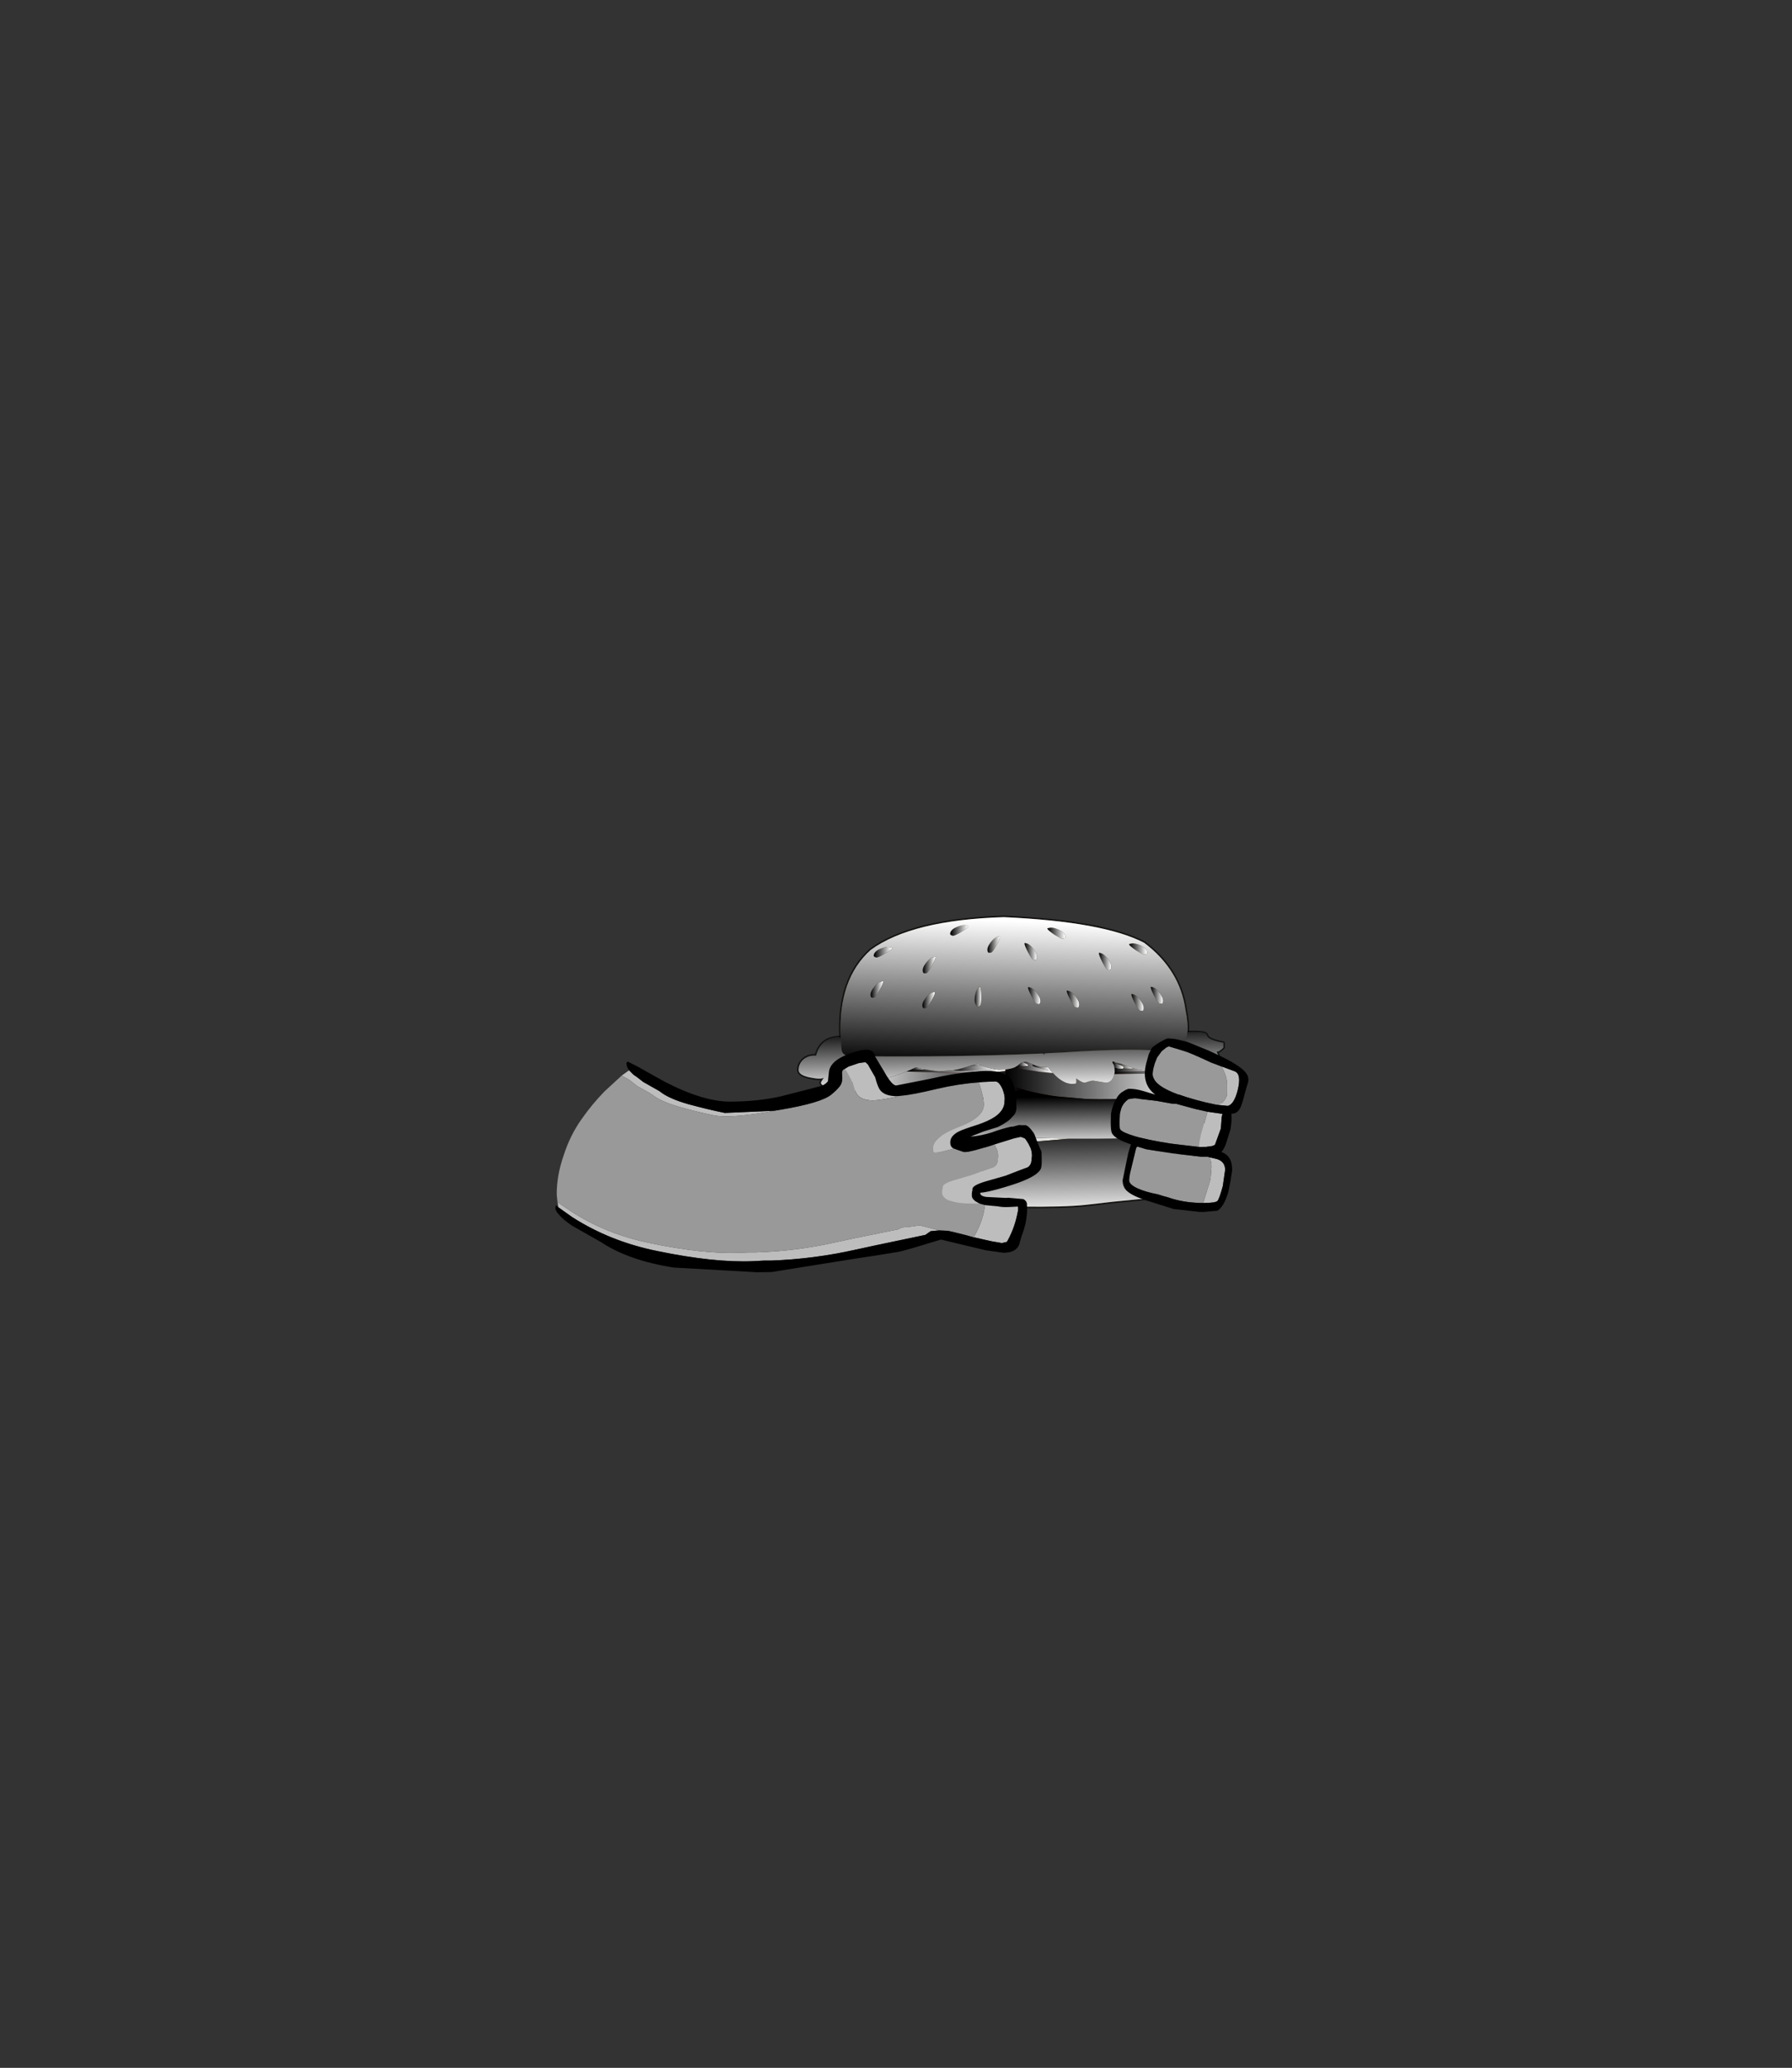 <?xml version="1.0" encoding="UTF-8" standalone="no"?>
<svg xmlns:xlink="http://www.w3.org/1999/xlink" height="531.5px" width="460.6px" xmlns="http://www.w3.org/2000/svg">
  <rect width="100%" height="100%" fill="#333333" stroke="none"/>
  <g transform="matrix(1.0, 0.0, 0.0, 1.0, 193.65, 334.05)">
    <use height="194.35" transform="matrix(0.387, 0.0, 0.0, 0.387, 11.227, -98.712)" width="284.1" xlink:href="#sprite0"/>
    <use height="60.1" transform="matrix(1.0, 0.0, 0.0, 1.0, -50.9, -67.15)" width="178.1" xlink:href="#shape2"/>
  </g>
  <defs>
    <g id="sprite0" transform="matrix(1.0, 0.0, 0.0, 1.0, 142.05, 97.15)">
      <use height="194.35" transform="matrix(1.0, 0.0, 0.0, 1.0, -142.05, -97.15)" width="284.1" xlink:href="#shape0"/>
      <use height="192.35" transform="matrix(1.0, 0.0, 0.0, 1.0, -141.05, -96.15)" width="282.1" xlink:href="#sprite1"/>
    </g>
    <g id="shape0" transform="matrix(1.0, 0.0, 0.0, 1.0, 142.05, 97.15)">
      <path d="M78.5 -78.3 L78.5 -77.85 Q79.0 -76.8 83.25 -73.95 87.9 -71.0 88.9 -71.25 L90.15 -71.7 Q90.75 -72.2 90.5 -73.15 89.85 -75.65 85.85 -77.5 82.4 -78.9 80.3 -78.7 L78.5 -78.3 M108.3 -15.45 Q107.85 -23.75 106.75 -33.1 106.1 -38.95 101.6 -45.55 96.35 -52.35 94.6 -55.45 89.1 -65.2 79.55 -72.75 66.95 -82.75 53.45 -82.75 L35.85 -82.15 Q36.45 -82.65 36.2 -83.6 35.6 -86.1 31.55 -87.9 28.1 -89.4 26.0 -89.15 L24.2 -88.75 24.2 -88.35 Q24.7 -87.25 28.95 -84.4 L32.9 -82.15 26.0 -82.4 Q21.65 -82.7 15.0 -84.55 9.05 -86.15 4.55 -86.15 L-3.3 -86.0 -16.45 -83.15 Q-21.25 -82.05 -28.15 -79.25 -34.05 -76.8 -36.15 -76.7 L-56.5 -75.15 Q-67.8 -73.35 -75.2 -67.95 -84.1 -61.4 -88.75 -55.95 -95.2 -48.35 -95.7 -40.7 L-97.75 -22.15 Q-99.0 -11.4 -99.35 -5.65 L-108.3 -3.95 Q-112.15 -4.85 -112.5 -8.05 L-112.9 -13.0 -113.1 -16.4 Q-114.9 -55.05 -93.05 -74.45 -65.75 -94.25 -4.85 -96.15 61.55 -93.15 88.5 -79.1 112.2 -61.15 115.9 -34.6 117.75 -25.55 117.25 -19.7 L117.25 -19.55 Q117.0 -17.15 116.4 -15.3 115.0 -14.35 112.7 -14.4 112.0 -14.4 109.25 -15.2 L108.3 -15.45 M120.2 53.05 L119.7 56.55 Q119.65 60.6 121.7 64.0 123.75 67.5 123.75 70.4 123.65 79.2 119.55 83.25 117.45 85.3 114.0 86.75 L111.65 80.55 Q108.3 72.1 108.3 71.0 108.3 70.1 109.8 65.15 L110.05 64.35 109.7 64.2 110.4 62.95 Q111.2 61.15 111.25 59.35 L111.15 58.5 111.3 55.25 111.1 50.7 114.1 51.2 117.05 51.85 120.2 53.05 M-102.35 87.35 Q-114.75 83.05 -114.7 76.4 -114.7 74.7 -113.45 73.05 L-111.25 69.8 Q-109.7 66.8 -110.0 61.2 L-109.8 58.0 -102.0 58.1 -94.9 58.3 Q-96.55 60.1 -97.75 62.45 L-98.45 63.9 Q-100.05 67.65 -100.1 71.65 -100.15 75.2 -99.3 77.15 L-100.3 79.3 Q-101.95 82.8 -102.1 84.45 L-102.35 87.35 M-90.75 -69.8 Q-90.4 -69.55 -89.5 -69.3 -88.5 -69.0 -83.85 -71.75 -79.5 -74.3 -79.0 -75.35 L-79.0 -75.8 -80.8 -76.3 Q-82.9 -76.6 -86.35 -75.3 -90.4 -73.75 -91.1 -71.25 -91.35 -70.25 -90.75 -69.8 M-28.25 -90.25 L-30.05 -90.75 Q-32.15 -91.1 -35.6 -89.75 -39.65 -88.2 -40.35 -85.7 -40.6 -84.7 -40.0 -84.25 L-38.75 -83.75 Q-37.75 -83.45 -33.1 -86.2 -28.75 -88.75 -28.25 -89.8 L-28.25 -90.25" fill="#ebb954" fill-rule="evenodd" stroke="none"/>
      <path d="M78.5 -78.3 L80.3 -78.7 Q82.4 -78.9 85.85 -77.5 89.85 -75.65 90.5 -73.15 90.75 -72.2 90.15 -71.7 L88.9 -71.25 Q87.9 -71.0 83.25 -73.95 79.0 -76.8 78.5 -77.85 L78.5 -78.3 M60.4 -72.0 Q62.35 -71.1 64.6 -68.15 67.2 -64.6 66.55 -62.1 66.25 -61.15 65.45 -61.05 L64.1 -61.3 Q63.1 -61.55 60.6 -66.4 58.25 -71.1 58.4 -72.25 L58.6 -72.55 60.4 -72.0 M32.9 -82.15 L28.95 -84.4 Q24.7 -87.25 24.2 -88.35 L24.2 -88.75 26.0 -89.15 Q28.1 -89.4 31.55 -87.9 35.6 -86.1 36.2 -83.6 36.45 -82.65 35.85 -82.15 L34.6 -81.7 Q34.15 -81.6 32.9 -82.15 M15.2 -74.65 Q17.8 -71.1 17.15 -68.6 16.9 -67.6 16.1 -67.55 L14.75 -67.8 Q13.75 -68.1 11.25 -72.9 8.85 -77.55 9.0 -78.7 L9.15 -79.05 11.0 -78.55 Q13.0 -77.6 15.2 -74.65 M39.05 -46.95 Q41.05 -46.0 43.25 -43.05 45.9 -39.5 45.2 -37.0 44.95 -36.0 44.15 -35.95 L42.8 -36.2 Q41.8 -36.5 39.3 -41.3 36.9 -45.95 37.05 -47.1 L37.2 -47.45 39.05 -46.95 M18.35 -38.3 L17.0 -38.55 Q16.05 -38.85 13.55 -43.7 11.2 -48.3 11.3 -49.45 L11.5 -49.75 13.3 -49.25 Q15.3 -48.4 17.5 -45.35 20.15 -41.85 19.5 -39.35 19.2 -38.4 18.35 -38.3 M80.15 -45.2 L81.95 -44.65 Q83.95 -43.8 86.15 -40.8 88.75 -37.25 88.1 -34.75 87.85 -33.8 87.05 -33.7 L85.7 -34.0 Q84.7 -34.3 82.2 -39.1 79.85 -43.75 79.95 -44.9 L80.15 -45.2 M93.0 -49.95 L94.8 -49.45 Q96.8 -48.55 99.0 -45.55 101.6 -42.0 100.95 -39.5 100.7 -38.55 99.9 -38.5 L98.55 -38.75 Q97.55 -39.05 95.05 -43.9 92.7 -48.5 92.8 -49.65 L93.0 -49.95 M-91.1 -49.55 Q-88.85 -52.45 -86.85 -53.2 L-85.05 -53.65 -84.85 -53.35 Q-84.75 -52.15 -87.2 -47.65 -89.8 -42.95 -90.8 -42.7 L-92.15 -42.55 Q-92.95 -42.65 -93.2 -43.6 -93.8 -46.15 -91.1 -49.55 M-90.75 -69.8 Q-91.35 -70.25 -91.1 -71.25 -90.4 -73.75 -86.35 -75.3 -82.9 -76.6 -80.8 -76.3 L-79.0 -75.8 -79.0 -75.35 Q-79.5 -74.3 -83.85 -71.75 -88.5 -69.0 -89.5 -69.3 -90.4 -69.55 -90.75 -69.8 M-7.4 -83.45 L-7.25 -83.15 Q-7.1 -81.95 -9.55 -77.5 -12.15 -72.8 -13.15 -72.6 L-14.5 -72.4 Q-15.3 -72.5 -15.55 -73.45 -16.2 -75.95 -13.5 -79.4 -11.2 -82.3 -9.2 -83.05 L-7.4 -83.45 M-28.25 -90.25 L-28.25 -89.8 Q-28.75 -88.75 -33.1 -86.2 -37.75 -83.45 -38.75 -83.75 L-40.0 -84.25 Q-40.6 -84.7 -40.35 -85.7 -39.65 -88.2 -35.6 -89.75 -32.15 -91.1 -30.05 -90.75 L-28.25 -90.25 M-57.7 -35.5 Q-58.5 -35.6 -58.75 -36.55 -59.4 -39.05 -56.7 -42.5 -54.4 -45.4 -52.4 -46.15 L-50.55 -46.55 -50.4 -46.25 Q-50.25 -45.05 -52.75 -40.6 -55.35 -35.9 -56.35 -35.7 L-57.7 -35.5 M-52.15 -69.4 L-50.35 -69.8 -50.15 -69.5 Q-50.05 -68.3 -52.5 -63.85 -55.1 -59.1 -56.1 -58.9 L-57.45 -58.75 Q-58.25 -58.85 -58.5 -59.8 -59.15 -62.3 -56.45 -65.75 -54.15 -68.6 -52.15 -69.4 M-20.8 -50.0 L-20.4 -49.8 Q-19.75 -48.8 -19.7 -43.7 -19.6 -38.25 -20.3 -37.55 -20.95 -36.85 -21.35 -36.75 -22.1 -36.4 -22.85 -37.15 -24.6 -39.05 -24.0 -43.4 -23.45 -47.05 -22.1 -48.7 L-20.8 -50.0" fill="#ffe1a3" fill-rule="evenodd" stroke="none"/>
      <path d="M60.4 -72.0 L58.6 -72.55 58.4 -72.25 Q58.25 -71.1 60.6 -66.4 63.1 -61.55 64.1 -61.3 L65.45 -61.05 Q66.25 -61.15 66.55 -62.1 67.2 -64.6 64.6 -68.15 62.35 -71.1 60.4 -72.0 M35.85 -82.15 L53.45 -82.75 Q66.95 -82.75 79.55 -72.75 89.1 -65.2 94.6 -55.45 96.35 -52.35 101.6 -45.55 106.1 -38.95 106.75 -33.1 107.85 -23.75 108.3 -15.45 L106.65 -15.95 Q105.65 -15.0 103.85 -14.1 100.1 -12.25 95.45 -12.3 L60.75 -13.4 46.25 -12.15 36.55 -10.7 25.65 -9.2 Q-6.2 -5.0 -36.55 -5.3 -55.0 -5.5 -65.5 -7.15 L-79.7 -8.85 -88.55 -7.55 -97.95 -5.95 -99.35 -5.65 Q-99.0 -11.4 -97.75 -22.15 L-95.7 -40.7 Q-95.2 -48.35 -88.75 -55.95 -84.1 -61.4 -75.2 -67.95 -67.8 -73.35 -56.5 -75.15 L-36.15 -76.7 Q-34.05 -76.8 -28.15 -79.25 -21.25 -82.05 -16.45 -83.15 L-3.3 -86.0 4.55 -86.15 Q9.05 -86.15 15.0 -84.55 21.65 -82.7 26.0 -82.4 L32.9 -82.15 Q34.15 -81.6 34.6 -81.7 L35.85 -82.15 M18.35 -38.3 Q19.2 -38.4 19.5 -39.35 20.15 -41.85 17.5 -45.35 15.3 -48.4 13.3 -49.25 L11.5 -49.75 11.3 -49.45 Q11.2 -48.3 13.55 -43.7 16.05 -38.85 17.0 -38.55 L18.35 -38.3 M39.05 -46.95 L37.2 -47.45 37.05 -47.1 Q36.9 -45.95 39.3 -41.3 41.8 -36.5 42.8 -36.2 L44.15 -35.95 Q44.95 -36.0 45.2 -37.0 45.9 -39.5 43.25 -43.05 41.05 -46.0 39.05 -46.95 M15.2 -74.65 Q13.0 -77.6 11.0 -78.55 L9.15 -79.05 9.0 -78.7 Q8.85 -77.55 11.25 -72.9 13.75 -68.1 14.75 -67.8 L16.1 -67.55 Q16.9 -67.6 17.15 -68.6 17.8 -71.1 15.2 -74.65 M80.15 -45.2 L79.95 -44.9 Q79.85 -43.75 82.2 -39.1 84.7 -34.3 85.7 -34.0 L87.05 -33.7 Q87.85 -33.8 88.1 -34.75 88.75 -37.25 86.15 -40.8 83.95 -43.8 81.95 -44.65 L80.15 -45.2 M93.0 -49.95 L92.8 -49.65 Q92.7 -48.5 95.05 -43.9 97.55 -39.05 98.55 -38.75 L99.9 -38.5 Q100.7 -38.55 100.95 -39.5 101.6 -42.0 99.0 -45.55 96.8 -48.55 94.8 -49.45 L93.0 -49.95 M114.0 86.75 Q108.55 88.95 99.7 89.75 L67.75 92.9 49.35 95.0 Q35.15 96.45 7.45 96.15 -55.45 95.5 -82.65 91.6 -94.8 89.9 -102.35 87.35 L-102.1 84.45 Q-101.95 82.8 -100.3 79.3 L-99.3 77.15 -98.85 78.05 Q-97.3 80.4 -93.05 80.45 -90.25 80.45 -88.15 74.8 -86.45 70.15 -86.4 66.15 L-86.4 66.0 Q-86.4 61.35 -88.6 58.4 L-78.2 57.9 -62.4 57.4 Q-59.7 57.55 -57.25 60.65 -54.8 63.8 -52.3 63.9 -50.6 64.0 -49.7 62.75 L-47.05 59.6 Q-45.95 58.55 -44.05 58.05 L-40.75 57.6 -34.4 57.25 Q-35.6 58.95 -37.2 59.1 L-38.45 59.3 Q-40.15 59.6 -40.9 60.4 -41.8 61.4 -41.8 63.75 -41.85 66.55 -37.6 67.2 -31.8 68.0 -29.75 69.75 -28.75 70.6 -26.7 76.25 -25.0 80.8 -22.5 80.85 -18.25 80.9 -19.15 69.85 L-14.9 69.45 Q-11.95 69.15 -11.95 67.5 -11.95 66.0 -14.1 62.05 -16.1 58.45 -17.5 57.0 -18.0 56.5 -19.2 56.0 L8.15 53.6 27.4 51.95 38.75 51.0 57.0 51.0 Q75.1 50.9 88.4 50.2 L100.1 49.3 107.9 50.2 111.1 50.7 111.3 55.25 111.15 58.5 Q110.45 56.15 105.3 55.5 L103.05 55.3 100.4 55.3 Q96.9 54.8 96.55 58.55 96.35 60.45 96.8 63.05 L96.85 63.35 Q96.85 64.5 93.2 67.85 89.55 71.2 89.55 73.3 89.5 76.75 93.3 76.8 L95.8 76.3 Q96.95 75.7 98.1 75.7 99.75 75.75 100.7 79.0 101.65 82.2 103.5 82.2 106.65 82.25 106.9 76.95 L106.6 70.3 Q106.6 68.2 108.95 65.25 L109.7 64.2 110.05 64.35 109.8 65.15 Q108.3 70.1 108.3 71.0 108.3 72.1 111.65 80.55 L114.0 86.75 M-91.1 -49.55 Q-93.8 -46.15 -93.2 -43.6 -92.95 -42.65 -92.15 -42.55 L-90.8 -42.7 Q-89.8 -42.95 -87.2 -47.65 -84.75 -52.15 -84.85 -53.35 L-85.05 -53.65 -86.85 -53.2 Q-88.85 -52.45 -91.1 -49.55 M-7.4 -83.45 L-9.2 -83.05 Q-11.2 -82.3 -13.5 -79.4 -16.2 -75.95 -15.55 -73.45 -15.3 -72.5 -14.5 -72.4 L-13.15 -72.6 Q-12.15 -72.8 -9.55 -77.5 -7.1 -81.95 -7.25 -83.15 L-7.4 -83.45 M-20.8 -50.0 L-22.1 -48.7 Q-23.45 -47.05 -24.0 -43.4 -24.6 -39.05 -22.85 -37.15 -22.1 -36.4 -21.35 -36.75 -20.95 -36.85 -20.3 -37.55 -19.6 -38.25 -19.7 -43.7 -19.75 -48.8 -20.4 -49.8 L-20.8 -50.0 M-52.15 -69.4 Q-54.15 -68.6 -56.45 -65.75 -59.15 -62.3 -58.5 -59.8 -58.25 -58.85 -57.45 -58.75 L-56.1 -58.9 Q-55.1 -59.1 -52.5 -63.85 -50.05 -68.3 -50.15 -69.5 L-50.35 -69.8 -52.15 -69.4 M-57.7 -35.5 L-56.35 -35.7 Q-55.35 -35.9 -52.75 -40.6 -50.25 -45.05 -50.4 -46.25 L-50.55 -46.55 -52.4 -46.15 Q-54.4 -45.4 -56.7 -42.5 -59.4 -39.05 -58.75 -36.55 -58.5 -35.6 -57.7 -35.5" fill="#cc9c3c" fill-rule="evenodd" stroke="none"/>
      <path d="M116.4 -15.3 Q117.0 -17.15 117.25 -19.55 119.6 -18.55 119.6 -18.0 119.6 -16.95 119.2 -16.1 119.25 -15.4 121.5 -13.35 122.55 -12.4 123.25 -11.1 124.0 -9.6 124.0 -8.15 124.0 -5.55 121.55 -4.8 L110.35 -4.45 109.0 -4.5 Q104.9 -4.55 101.5 -3.5 97.55 -2.3 94.55 -2.35 L85.15 -3.2 73.75 -4.05 Q66.85 -4.05 61.8 -2.55 57.1 -1.1 49.95 -1.2 L50.2 -0.8 Q51.35 1.1 53.5 5.75 L53.5 7.65 Q47.9 3.4 45.0 1.3 L40.95 -1.25 36.7 -1.1 Q30.15 -0.3 24.6 3.4 L23.1 1.0 22.95 0.7 22.95 0.65 Q20.85 0.25 18.0 -0.75 L13.0 -1.2 -34.85 -1.4 Q-51.8 -1.4 -66.15 1.0 -80.5 3.35 -84.8 3.35 -90.1 3.35 -92.1 2.1 L-94.3 0.85 Q-95.65 0.85 -103.65 4.45 L-111.35 8.05 -113.5 7.7 Q-114.45 7.1 -114.45 5.3 L-114.15 2.45 -113.7 0.3 -113.7 -1.6 -115.2 -1.6 -118.1 -1.2 -120.15 -1.4 Q-120.55 -1.6 -120.55 -2.75 -120.55 -5.4 -117.65 -8.95 -115.5 -11.5 -112.9 -13.0 L-112.5 -8.05 Q-112.15 -4.85 -108.3 -3.95 L-100.55 -3.75 -99.45 -3.75 Q-35.8 -3.1 21.05 -5.6 L21.2 -5.2 21.45 -4.65 21.65 -4.75 23.5 -5.75 34.3 -6.25 Q71.5 -8.75 92.05 -7.8 101.1 -7.65 108.7 -9.15 L112.0 -9.95 Q115.05 -11.4 116.4 -15.3 M21.65 -4.75 Q21.45 -2.35 22.95 0.65 21.45 -2.35 21.65 -4.75" fill="#359c3f" fill-rule="evenodd" stroke="none"/>
      <path d="M117.25 -19.55 L117.25 -19.7 122.65 -19.75 Q127.5 -19.6 129.0 -18.85 129.8 -18.55 130.2 -17.25 131.25 -14.45 141.05 -12.65 L141.05 -9.5 Q138.3 -6.65 136.6 -6.85 L136.5 -7.0 136.0 -7.0 136.6 -6.85 137.65 -4.35 137.95 -2.15 Q137.9 2.25 135.9 3.1 L128.9 3.4 Q125.75 3.3 117.1 1.6 L114.95 1.25 107.0 -0.05 104.45 -0.15 102.5 -0.2 103.3 1.2 103.45 2.2 103.4 2.95 103.05 4.25 Q102.2 5.8 99.9 6.05 L94.25 5.85 91.4 5.75 Q85.15 5.5 81.5 4.3 L80.75 3.95 Q76.75 2.4 72.95 1.2 L68.15 -0.2 68.1 -0.2 68.05 -0.2 67.5 -0.35 67.5 -0.3 67.45 0.7 67.55 0.8 Q68.35 1.65 68.7 3.6 L68.9 6.0 68.9 6.55 68.7 8.15 Q68.3 9.85 67.35 11.35 65.65 13.9 62.85 13.8 L58.75 13.1 54.6 12.45 Q53.3 12.45 51.3 13.1 49.25 13.85 48.85 13.8 47.1 13.75 43.35 11.0 43.65 13.95 42.95 14.45 L40.3 14.6 Q34.35 14.4 27.9 7.4 L27.2 6.65 26.3 5.65 24.7 3.55 24.6 3.4 24.7 3.55 24.35 3.55 23.4 3.5 Q19.0 3.45 15.35 2.0 L14.7 1.65 Q10.75 -0.1 9.9 -0.15 L7.85 0.15 7.4 0.35 7.1 0.5 6.95 0.55 6.9 0.6 6.65 0.7 4.55 2.35 4.3 2.55 2.65 3.55 Q0.1 4.65 -3.75 5.05 L-8.15 5.2 -10.9 4.9 Q-13.55 4.45 -17.0 3.35 L-20.1 2.25 -22.05 1.55 Q-23.25 1.5 -27.6 2.75 L-31.7 3.95 -34.2 4.65 -38.05 5.45 -38.5 5.55 -48.1 6.25 -55.75 5.25 -57.25 4.9 -63.1 3.6 -66.0 4.9 -69.45 6.4 -72.9 7.75 -80.15 10.2 Q-86.15 11.85 -90.65 11.8 -93.35 11.8 -96.0 10.65 -99.15 9.3 -99.6 7.2 -99.1 7.2 -99.1 6.7 -104.0 10.6 -110.0 13.5 L-111.6 14.3 Q-116.8 16.55 -119.95 16.5 L-123.7 15.95 Q-126.2 15.25 -126.2 13.95 -126.2 13.2 -125.2 11.85 L-124.15 10.45 Q-126.0 11.85 -133.25 10.4 -141.1 8.9 -141.05 5.3 -141.0 1.15 -137.75 -1.7 -134.3 -4.55 -129.45 -4.1 -127.8 -10.25 -124.0 -13.2 -120.1 -16.25 -113.1 -16.4 L-112.9 -13.0 Q-115.5 -11.5 -117.65 -8.95 -120.55 -5.4 -120.55 -2.75 -120.55 -1.6 -120.15 -1.4 L-118.1 -1.2 -115.2 -1.6 -113.7 -1.6 -113.7 0.3 -114.15 2.45 -114.45 5.3 Q-114.45 7.1 -113.5 7.7 L-111.35 8.05 -103.65 4.45 Q-95.65 0.85 -94.3 0.85 L-92.1 2.1 Q-90.1 3.35 -84.8 3.35 -80.5 3.35 -66.15 1.0 -51.8 -1.4 -34.85 -1.4 L13.0 -1.2 18.0 -0.75 Q20.85 0.25 22.95 0.65 L22.95 0.7 23.1 1.0 24.6 3.4 Q30.15 -0.3 36.7 -1.1 L40.95 -1.25 45.0 1.3 Q47.9 3.4 53.5 7.65 L53.5 5.75 Q51.35 1.1 50.2 -0.8 L49.95 -1.2 Q57.1 -1.1 61.8 -2.55 66.85 -4.05 73.75 -4.05 L85.15 -3.2 94.55 -2.35 Q97.55 -2.3 101.5 -3.5 104.9 -4.55 109.0 -4.5 L110.35 -4.45 121.55 -4.8 Q124.0 -5.55 124.0 -8.15 124.0 -9.6 123.25 -11.1 122.55 -12.4 121.5 -13.35 119.25 -15.4 119.2 -16.1 119.6 -16.95 119.6 -18.0 119.6 -18.55 117.25 -19.55 M21.65 -4.75 L21.45 -4.65 21.2 -5.2 21.05 -5.6 21.85 -5.65 23.5 -5.75 21.65 -4.75 21.85 -5.65 21.65 -4.75" fill="#66cc66" fill-rule="evenodd" stroke="none"/>
      <path d="M108.3 -15.45 L109.25 -15.2 Q112.0 -14.4 112.7 -14.4 115.0 -14.35 116.4 -15.3 115.05 -11.4 112.0 -9.95 L108.7 -9.15 Q101.1 -7.65 92.05 -7.8 71.5 -8.75 34.3 -6.25 L23.5 -5.75 21.85 -5.65 21.05 -5.6 Q-35.8 -3.1 -99.45 -3.75 L-100.55 -3.75 -108.3 -3.95 -99.35 -5.65 -97.95 -5.95 -88.55 -7.55 -79.7 -8.85 -65.5 -7.15 Q-55.0 -5.5 -36.55 -5.3 -6.2 -5.0 25.65 -9.2 L36.55 -10.7 46.25 -12.15 60.75 -13.4 95.45 -12.3 Q100.1 -12.25 103.85 -14.1 105.65 -15.0 106.65 -15.95 L108.3 -15.45" fill="#ffd785" fill-rule="evenodd" stroke="none"/>
      <path d="M26.3 5.65 L27.2 6.65 27.9 7.4 Q34.35 14.4 40.3 14.6 L42.95 14.45 Q43.65 13.95 43.35 11.0 47.1 13.75 48.85 13.8 49.25 13.85 51.3 13.1 53.3 12.45 54.6 12.45 L58.75 13.1 62.85 13.8 Q65.65 13.9 67.35 11.35 68.3 9.85 68.7 8.15 L68.9 6.55 76.5 6.4 Q89.15 6.25 93.05 5.95 L94.25 5.85 99.9 6.05 Q102.2 5.8 103.05 4.25 104.55 3.65 105.45 3.05 L103.4 2.95 103.45 2.2 103.3 1.2 107.5 1.15 107.45 0.7 104.45 -0.15 107.0 -0.05 114.95 1.25 Q119.25 2.75 118.8 4.05 L120.35 12.55 Q120.85 16.05 119.75 18.15 119.0 19.45 117.65 20.15 L115.7 20.9 112.05 21.65 105.8 22.9 102.85 23.4 96.25 24.3 86.95 24.7 69.5 24.75 Q57.65 24.95 49.5 24.6 L30.55 22.95 27.6 22.55 26.9 18.75 24.9 7.85 24.9 7.15 20.75 6.75 18.55 6.5 8.45 4.95 7.0 4.65 2.65 3.55 4.3 2.55 4.55 2.35 5.1 2.5 6.95 2.85 8.3 2.9 8.5 2.9 11.4 2.7 Q11.65 2.0 10.35 1.3 L8.25 0.15 7.85 0.15 8.25 0.15 10.35 1.3 Q11.65 2.0 11.4 2.7 L8.5 2.9 8.3 2.9 6.95 2.85 5.1 2.5 4.55 2.35 6.65 0.7 6.9 0.6 6.95 0.55 7.0 0.55 6.9 0.6 7.0 0.55 6.95 0.55 7.1 0.5 7.4 0.4 7.4 0.35 7.85 0.15 9.9 -0.15 Q10.75 -0.1 14.7 1.65 L15.35 2.0 14.05 1.95 14.35 2.6 14.55 2.7 Q15.8 3.45 18.1 4.05 L24.9 5.45 26.3 5.65 M67.55 0.8 L67.45 0.7 67.5 -0.3 68.05 -0.2 68.1 -0.2 68.15 -0.2 72.95 1.2 69.95 0.95 67.55 0.8 M114.55 7.3 L110.1 8.85 Q105.8 10.6 105.8 11.45 105.8 13.1 108.1 13.55 L111.75 13.7 115.5 13.35 Q117.0 12.8 117.0 10.9 117.0 9.55 116.55 8.75 L115.15 7.3 114.55 7.3 M118.8 4.05 Q110.6 6.8 91.9 7.75 L68.7 8.15 91.9 7.75 Q110.6 6.8 118.8 4.05 M68.8 0.45 L69.95 0.95 68.8 0.45 M27.9 7.4 L24.9 7.15 27.9 7.4 M8.25 0.15 L7.0 0.55 8.25 0.15 M-69.45 6.4 L-66.0 4.9 -55.75 5.25 -48.1 6.25 -38.5 5.55 -33.25 6.0 -13.4 5.25 -10.9 4.9 -8.15 5.2 -3.75 5.05 -3.8 6.15 -7.35 6.45 -15.85 7.0 Q-30.2 7.65 -47.1 7.1 L-69.45 6.4 M-38.05 5.45 L-34.2 4.65 -35.25 5.05 -38.05 5.45 M-27.6 2.75 Q-23.25 1.5 -22.05 1.55 L-20.1 2.25 -26.35 2.7 -27.6 2.75" fill="#ff3300" fill-rule="evenodd" stroke="none"/>
      <path d="M68.7 3.6 Q68.35 1.65 67.55 0.8 L69.95 0.95 72.2 1.9 Q74.8 2.95 74.85 3.6 L74.75 4.1 72.9 2.9 74.75 4.1 74.85 3.6 Q74.8 2.95 72.2 1.9 L69.95 0.95 72.95 1.2 Q76.75 2.4 80.75 3.95 L81.5 4.3 79.0 4.5 75.8 4.35 74.75 4.1 Q74.4 4.55 73.05 4.55 70.65 4.55 68.7 3.6 M67.5 -0.3 L67.5 -0.35 68.05 -0.2 67.5 -0.3" fill="#ff9e00" fill-rule="evenodd" stroke="none"/>
      <path d="M24.7 3.55 L26.3 5.65 24.9 5.45 18.1 4.05 Q15.8 3.45 14.55 2.7 L14.35 2.6 14.05 1.95 15.35 2.0 Q19.0 3.45 23.4 3.5 L24.35 3.55 24.7 3.55 M68.9 6.55 L68.9 6.0 68.7 3.6 Q70.65 4.55 73.05 4.55 74.4 4.55 74.75 4.1 L75.8 4.35 79.0 4.5 81.5 4.3 Q85.15 5.5 91.4 5.75 L94.25 5.85 93.05 5.95 Q89.15 6.25 76.5 6.4 L68.9 6.55 M103.05 4.25 L103.4 2.95 105.45 3.05 Q104.55 3.65 103.05 4.25 M103.3 1.2 L102.5 -0.2 104.45 -0.15 107.45 0.7 107.5 1.15 103.3 1.2 M-66.0 4.9 L-63.1 3.6 -57.25 4.9 -55.75 5.25 -66.0 4.9 M-38.5 5.55 L-38.05 5.45 -35.25 5.05 -34.2 4.65 -31.7 3.95 -27.6 2.75 -26.35 2.7 -20.1 2.25 -17.0 3.35 Q-13.55 4.45 -10.9 4.9 L-13.4 5.25 -33.25 6.0 -38.5 5.55" fill="#fe9981" fill-rule="evenodd" stroke="none"/>
      <path d="M119.75 18.15 L119.7 20.55 121.7 20.55 121.65 25.55 120.65 26.75 Q120.05 27.2 119.65 28.05 L121.6 28.65 Q123.1 29.15 123.1 30.3 L122.85 32.0 122.55 33.55 124.55 33.6 Q124.55 35.2 123.7 36.5 L122.9 37.8 Q122.55 38.25 122.5 38.55 124.0 38.65 124.35 39.55 L124.5 41.1 Q124.5 42.1 123.75 43.0 122.8 44.15 120.7 45.15 121.35 42.45 121.35 39.85 L121.35 37.45 119.85 33.8 118.0 31.05 117.25 30.0 117.25 29.95 116.7 28.85 116.65 28.7 116.75 25.75 Q116.75 23.8 116.45 22.8 L115.7 20.9 117.65 20.15 Q119.0 19.45 119.75 18.15 M-107.85 44.6 Q-113.0 42.45 -112.95 39.35 -112.95 38.95 -113.7 36.5 L-114.4 34.05 Q-114.4 33.45 -113.9 32.7 -113.4 31.95 -113.4 31.3 -113.35 30.65 -113.85 29.85 L-114.35 28.55 Q-112.85 27.7 -112.85 27.1 L-112.95 26.15 -112.3 26.1 Q-112.3 25.6 -113.05 23.55 L-113.35 22.7 Q-110.75 20.6 -104.65 19.0 L-103.2 19.25 Q-105.55 20.45 -106.7 21.6 -108.35 23.35 -108.35 25.75 -108.35 26.95 -106.85 30.95 -106.55 31.85 -106.5 33.7 L-106.5 36.65 -106.5 37.35 Q-108.15 36.9 -108.55 36.1 L-108.65 34.05 -108.55 32.4 -107.9 31.4 -108.55 32.4 -108.65 34.05 -108.55 36.1 Q-108.15 36.9 -106.5 37.35 L-106.5 37.4 -107.45 38.5 -107.7 39.5 Q-107.75 40.85 -106.35 41.45 L-106.3 42.15 -106.05 43.35 -107.85 44.6" fill="#80470f" fill-rule="evenodd" stroke="none"/>
      <path d="M122.9 37.8 Q130.2 40.45 131.6 44.9 L131.9 47.15 131.65 48.55 131.45 49.75 128.1 49.6 129.65 52.4 Q130.25 53.7 130.25 55.25 L130.2 57.35 Q130.05 58.5 128.75 58.45 126.7 58.3 124.45 56.0 122.7 54.2 120.2 53.05 L117.05 51.85 114.1 51.2 118.1 47.5 120.6 45.6 120.7 45.15 Q122.8 44.15 123.75 43.0 124.5 42.1 124.5 41.1 L124.35 39.55 Q124.0 38.65 122.5 38.55 122.55 38.25 122.9 37.8 M-109.8 58.0 L-110.0 58.0 Q-117.5 57.85 -119.5 60.7 L-120.45 62.75 Q-120.85 63.6 -121.75 63.6 -123.6 63.45 -124.15 62.3 -124.5 61.5 -124.45 58.7 -124.45 57.45 -123.75 56.15 -123.7 57.1 -123.35 57.35 L-121.85 57.55 Q-120.35 57.55 -118.2 56.45 L-115.05 54.9 -112.2 54.0 Q-110.3 53.25 -110.3 52.6 -110.3 51.8 -113.5 50.7 -115.8 49.9 -116.6 49.8 -113.6 48.0 -109.45 46.15 -110.65 47.55 -110.65 48.9 -110.65 52.0 -102.5 53.0 L-91.6 53.4 -77.45 53.1 -62.15 52.8 Q-57.15 52.8 -49.15 54.05 L-37.8 55.25 -29.25 54.05 -18.95 52.05 -1.35 50.05 -1.05 50.05 8.85 50.35 38.75 51.0 27.4 51.95 8.15 53.6 -19.2 56.0 -24.85 56.7 -33.1 57.2 -34.4 57.25 -40.75 57.6 -44.05 58.05 Q-45.95 58.55 -47.05 59.6 L-49.7 62.75 Q-50.6 64.0 -52.3 63.9 -54.8 63.8 -57.25 60.65 -59.7 57.55 -62.4 57.4 L-78.2 57.9 -88.6 58.4 -94.1 58.35 -94.9 58.3 -102.0 58.1 -109.8 58.0 M-16.25 49.4 Q-15.55 49.25 -15.55 49.6 L-16.8 49.6 -16.25 49.4 M-14.1 62.05 Q-11.95 66.0 -11.95 67.5 -11.95 69.15 -14.9 69.45 L-19.15 69.85 Q-18.25 80.9 -22.5 80.85 -25.0 80.8 -26.7 76.25 -28.75 70.6 -29.75 69.75 -31.8 68.0 -37.6 67.2 -41.85 66.55 -41.8 63.75 -41.8 61.4 -40.9 60.4 -40.15 59.6 -38.45 59.3 L-32.4 62.8 Q-29.0 64.75 -26.8 64.75 -24.65 64.75 -19.2 63.3 L-14.1 62.05" fill="#ffcc00" fill-rule="evenodd" stroke="none"/>
      <path d="M-123.75 56.15 Q-122.1 53.05 -116.6 49.8 -115.8 49.9 -113.5 50.7 -110.3 51.8 -110.3 52.6 -110.3 53.25 -112.2 54.0 L-115.05 54.9 -118.2 56.45 Q-120.35 57.55 -121.85 57.55 L-123.35 57.35 Q-123.7 57.1 -123.75 56.15 M114.55 7.3 L115.15 7.3 116.55 8.75 Q117.0 9.55 117.0 10.9 117.0 12.8 115.5 13.35 L111.75 13.7 108.1 13.55 Q105.8 13.1 105.8 11.45 105.8 10.6 110.1 8.85 L114.55 7.3" fill="#ffffff" fill-rule="evenodd" stroke="none"/>
      <path d="M-106.7 45.0 L-107.85 44.6 -106.05 43.35 -106.3 42.15 -106.35 41.45 Q-107.75 40.85 -107.7 39.5 L-107.45 38.5 -106.5 37.4 -106.45 37.35 -106.5 37.35 -106.45 37.35 -106.5 37.4 -106.5 37.35 -106.5 36.65 -106.5 33.7 Q-106.55 31.85 -106.85 30.95 -108.35 26.95 -108.35 25.75 -108.35 23.35 -106.7 21.6 -105.55 20.45 -103.2 19.25 L-102.5 19.4 -92.6 21.35 -80.25 22.8 -78.6 22.85 -78.55 23.45 -75.65 24.4 -65.6 27.55 Q-55.3 31.2 -55.3 38.65 -55.3 42.05 -59.85 46.65 L-62.35 48.95 -70.05 48.55 -92.5 47.65 Q-100.45 46.85 -105.3 45.45 L-106.7 45.0 M115.7 20.9 L116.45 22.8 Q116.75 23.8 116.75 25.75 L116.65 28.7 116.7 28.85 117.25 29.95 117.25 30.0 118.0 31.05 119.85 33.8 121.35 37.45 121.35 39.85 Q121.35 42.45 120.7 45.15 114.85 47.8 100.1 49.3 L88.4 50.2 88.75 47.8 Q89.45 42.3 91.25 41.95 92.65 41.7 93.75 40.65 94.95 39.55 95.4 38.0 L95.5 36.45 Q95.65 35.45 96.35 35.35 L98.8 34.7 Q99.0 34.5 99.0 33.15 L98.7 30.5 98.25 27.75 Q97.75 26.35 96.4 24.5 L96.25 24.3 102.85 23.4 105.8 22.9 112.05 21.65 115.7 20.9 M104.4 29.55 L104.9 29.6 106.4 29.05 Q107.4 28.4 107.4 27.75 107.4 27.05 106.5 26.1 L105.2 24.6 105.9 24.25 106.0 23.5 105.8 22.9 106.0 23.5 105.9 24.25 105.2 24.6 106.5 26.1 Q107.4 27.05 107.4 27.75 107.4 28.4 106.4 29.05 L104.9 29.6 104.4 29.55 M116.7 28.85 L116.15 28.2 116.7 28.85 M112.5 39.4 L114.95 38.35 116.8 37.1 116.55 36.0 Q116.1 35.0 114.8 33.7 L116.8 33.0 Q117.35 32.65 117.35 31.6 L117.25 30.0 117.35 31.6 Q117.35 32.65 116.8 33.0 L114.8 33.7 Q116.1 35.0 116.55 36.0 L116.8 37.1 114.95 38.35 112.5 39.4 M99.8 42.25 L100.2 43.45 100.5 44.45 Q100.5 45.5 98.05 46.05 L94.75 46.45 98.05 46.05 Q100.5 45.5 100.5 44.45 L100.2 43.45 99.8 42.25 M43.75 29.25 Q45.05 29.25 46.1 30.4 47.05 31.45 47.05 32.4 47.05 33.35 46.7 33.8 45.95 34.75 43.65 34.75 L40.55 34.5 37.4 34.0 37.4 34.4 Q37.4 34.85 37.95 35.9 37.95 37.6 35.0 37.6 32.35 37.6 29.6 36.05 27.25 34.75 26.75 33.3 L34.95 30.95 Q41.1 29.25 43.75 29.25 M15.75 48.45 L15.55 48.65 15.45 48.65 15.75 48.45 M-58.45 38.85 Q-59.5 39.85 -62.55 39.8 -65.15 39.8 -66.4 39.2 -67.6 38.7 -68.2 37.5 -68.4 38.1 -69.25 38.55 -70.15 39.0 -71.2 38.95 -73.4 38.95 -74.1 38.35 -74.75 37.75 -74.4 36.0 L-74.4 35.95 -74.7 36.05 -77.1 36.15 -77.3 36.1 Q-78.9 35.9 -78.9 34.8 -78.9 33.7 -78.0 32.5 L-76.85 30.9 -78.0 32.5 Q-78.9 33.7 -78.9 34.8 -78.9 35.9 -77.3 36.1 L-77.1 36.15 -74.7 36.05 -74.4 35.95 -74.4 36.0 Q-74.75 37.75 -74.1 38.35 -73.4 38.95 -71.2 38.95 -70.15 39.0 -69.25 38.55 -68.4 38.1 -68.2 37.5 -67.6 38.7 -66.4 39.2 -65.15 39.8 -62.55 39.8 -59.5 39.85 -58.45 38.85 M-101.75 42.15 L-103.5 42.05 -106.1 41.55 -106.35 41.45 -106.1 41.55 -103.5 42.05 -101.75 42.15" fill="#663300" fill-rule="evenodd" stroke="none"/>
      <path d="M96.25 24.3 L96.4 24.5 Q97.75 26.35 98.25 27.75 L98.7 30.5 99.0 33.15 Q99.0 34.5 98.8 34.7 L96.35 35.35 Q95.65 35.45 95.5 36.45 L95.4 38.0 Q94.95 39.55 93.75 40.65 92.65 41.7 91.25 41.95 89.45 42.3 88.75 47.8 L88.4 50.2 Q75.1 50.9 57.0 51.0 L38.75 51.0 8.85 50.35 -1.05 50.05 -15.55 49.6 Q-15.55 49.25 -16.25 49.4 L-16.75 49.45 Q-20.55 49.9 -36.05 49.65 L-62.35 48.95 -59.85 46.65 Q-55.3 42.05 -55.3 38.65 -55.3 31.2 -65.6 27.55 L-75.65 24.4 -78.55 23.45 -78.6 22.85 -75.8 22.95 -57.35 23.4 Q-44.85 23.85 -36.25 23.7 L-16.3 22.45 -13.8 22.15 Q-4.6 21.0 3.3 19.2 L7.5 18.15 7.65 18.2 11.6 19.3 Q19.05 21.2 27.6 22.55 L30.55 22.95 49.5 24.6 Q57.65 24.95 69.5 24.75 L86.95 24.7 96.25 24.3 M86.9 33.15 L86.95 33.8 Q87.15 35.85 86.4 36.8 85.45 37.85 82.8 37.85 L81.05 37.7 79.1 37.3 Q79.65 38.85 78.05 39.2 L74.95 39.25 70.3 38.95 Q70.35 41.45 65.95 41.4 L62.55 40.85 Q61.2 39.8 59.55 38.85 61.2 39.8 62.55 40.85 L65.95 41.4 Q70.35 41.45 70.3 38.95 L74.95 39.25 78.05 39.2 Q79.65 38.85 79.1 37.3 L81.05 37.7 82.8 37.85 Q85.45 37.85 86.4 36.8 87.15 35.85 86.95 33.8 L86.9 33.15 M43.75 29.25 Q41.1 29.25 34.95 30.95 L26.75 33.3 Q27.25 34.75 29.6 36.05 32.35 37.6 35.0 37.6 37.95 37.6 37.95 35.9 37.4 34.85 37.4 34.4 L37.4 34.0 40.55 34.5 43.65 34.75 Q45.95 34.75 46.7 33.8 47.05 33.35 47.05 32.4 47.05 31.45 46.1 30.4 45.05 29.25 43.75 29.25 M14.6 32.6 L14.65 33.35 Q14.6 34.7 13.85 35.25 13.05 35.85 10.85 35.85 L8.7 35.45 7.1 35.05 Q7.2 36.0 6.5 36.25 L5.35 36.3 Q4.6 36.25 2.6 35.4 0.7 34.5 0.6 34.5 0.1 34.45 -0.35 35.6 -0.75 36.7 -2.25 36.7 -5.0 36.65 -6.55 35.45 L-7.5 34.5 Q-8.2 33.55 -8.6 32.15 -8.2 33.55 -7.5 34.5 L-6.55 35.45 Q-5.0 36.65 -2.25 36.7 -0.75 36.7 -0.35 35.6 0.1 34.45 0.6 34.5 0.7 34.5 2.6 35.4 4.6 36.25 5.35 36.3 L6.5 36.25 Q7.2 36.0 7.1 35.05 L8.7 35.45 10.85 35.85 Q13.05 35.85 13.85 35.25 14.6 34.7 14.65 33.35 L14.6 32.6 M15.75 48.45 L15.45 48.65 15.55 48.65 15.75 48.45 M-13.2 43.1 L-14.15 44.0 Q-15.15 44.8 -15.85 44.8 L-18.95 44.1 Q-21.75 43.3 -22.5 42.25 -21.75 43.3 -18.95 44.1 L-15.85 44.8 Q-15.15 44.8 -14.15 44.0 L-13.2 43.1" fill="#402000" fill-rule="evenodd" stroke="none"/>
      <path d="M-109.45 46.15 L-108.85 45.85 -106.7 45.0 -105.3 45.45 Q-100.45 46.85 -92.5 47.65 L-70.05 48.55 -62.35 48.95 -36.05 49.65 Q-20.55 49.9 -16.75 49.45 L-16.25 49.4 -16.8 49.6 -15.55 49.6 -1.05 50.05 -1.35 50.05 -18.95 52.05 -29.25 54.05 -37.8 55.25 -49.15 54.05 Q-57.15 52.8 -62.15 52.8 L-77.45 53.1 -91.6 53.4 -102.5 53.0 Q-110.65 52.0 -110.65 48.9 -110.65 47.55 -109.45 46.15 M120.7 45.15 L120.6 45.6 118.1 47.5 114.1 51.2 111.1 50.7 107.9 50.2 100.1 49.3 Q114.85 47.8 120.7 45.15 M-34.4 57.25 L-33.1 57.2 -24.85 56.7 -19.2 56.0 Q-18.0 56.5 -17.5 57.0 -16.1 58.45 -14.1 62.05 L-19.2 63.3 Q-24.65 64.75 -26.8 64.75 -29.0 64.75 -32.4 62.8 L-38.45 59.3 -37.2 59.1 Q-35.6 58.95 -34.4 57.25" fill="#cfa300" fill-rule="evenodd" stroke="none"/>
      <path d="M110.4 62.95 L109.7 64.2 107.9 63.45 Q104.55 62.25 100.25 62.25 L97.6 62.65 96.8 63.05 Q96.35 60.45 96.55 58.55 96.9 54.8 100.4 55.3 L103.05 55.3 105.3 55.5 Q110.45 56.15 111.15 58.5 L110.4 62.95 M-86.4 66.0 L-98.45 63.9 -97.75 62.45 Q-96.55 60.1 -94.9 58.3 L-94.1 58.35 -88.6 58.4 Q-86.4 61.35 -86.4 66.0" fill="#a60000" fill-rule="evenodd" stroke="none"/>
      <path d="M111.15 58.5 L111.25 59.35 Q111.2 61.15 110.4 62.95 L111.15 58.5 M96.8 63.05 L97.6 62.65 100.25 62.25 Q104.55 62.25 107.9 63.45 L109.7 64.2 108.95 65.25 Q106.6 68.2 106.6 70.3 L106.9 76.95 Q106.65 82.25 103.5 82.2 101.65 82.2 100.7 79.0 99.75 75.75 98.1 75.7 96.95 75.7 95.8 76.3 L93.3 76.8 Q89.5 76.75 89.55 73.3 89.55 71.2 93.2 67.85 96.85 64.5 96.85 63.35 L96.8 63.05 M-99.3 77.15 Q-100.15 75.2 -100.1 71.65 -100.05 67.65 -98.45 63.9 L-86.4 66.0 -86.4 66.15 Q-86.45 70.15 -88.15 74.8 -90.25 80.45 -93.05 80.45 -97.3 80.4 -98.85 78.05 L-99.3 77.15" fill="#cc0000" fill-rule="evenodd" stroke="none"/>
      <path d="M27.6 22.55 Q19.05 21.2 11.6 19.3 L7.65 18.2 7.65 18.0 8.05 13.9 8.4 9.95 8.45 4.95 18.55 6.5 20.75 6.75 24.9 7.15 24.9 7.85 26.9 18.75 27.6 22.55 M-13.8 22.15 L-16.3 22.45 -36.25 23.7 Q-44.85 23.85 -57.35 23.4 L-75.8 22.95 -78.6 22.85 -79.35 16.7 -80.15 10.2 -72.9 7.75 -69.45 6.4 -47.1 7.1 Q-30.2 7.65 -15.85 7.0 -15.95 11.35 -14.5 18.85 L-13.8 22.15" fill="#cf2700" fill-rule="evenodd" stroke="none"/>
      <path d="M7.65 18.2 L7.5 18.15 3.3 19.2 Q-4.6 21.0 -13.8 22.15 L-14.5 18.85 Q-15.95 11.35 -15.85 7.0 L-7.35 6.45 -3.8 6.15 -3.75 5.05 Q0.1 4.65 2.65 3.55 L7.0 4.65 8.45 4.95 8.4 9.95 8.05 13.9 7.65 18.0 7.65 18.2 M-3.8 6.15 L-3.8 6.55 -3.75 9.65 -3.3 12.5 -2.55 13.75 -0.2 15.4 Q2.6 16.7 7.5 18.15 2.6 16.7 -0.2 15.4 L-2.55 13.75 -3.3 12.5 -3.75 9.65 -3.8 6.55 -3.8 6.15" fill="#961c00" fill-rule="evenodd" stroke="none"/>
      <path d="M-111.6 14.3 L-110.0 13.5 Q-104.0 10.6 -99.1 6.7 -99.1 7.2 -99.6 7.2 -99.15 9.3 -96.0 10.65 -93.35 11.8 -90.65 11.8 -86.15 11.85 -80.15 10.2 L-79.35 16.7 -78.6 22.85 -80.25 22.8 -92.6 21.35 -102.5 19.4 -103.2 19.25 -104.65 19.0 -108.65 17.75 Q-110.8 16.65 -111.6 14.3" fill="#ff6b47" fill-rule="evenodd" stroke="none"/>
      <path d="M78.5 -78.3 L80.3 -78.7 Q82.4 -78.9 85.85 -77.5 89.85 -75.65 90.5 -73.15 90.75 -72.2 90.15 -71.7 L88.9 -71.25 Q87.9 -71.0 83.25 -73.95 79.0 -76.8 78.5 -77.85 L78.5 -78.3 M60.4 -72.0 Q62.35 -71.1 64.6 -68.15 67.2 -64.6 66.55 -62.1 66.25 -61.15 65.45 -61.05 L64.1 -61.3 Q63.1 -61.55 60.6 -66.4 58.25 -71.1 58.4 -72.25 L58.6 -72.55 60.4 -72.0 M116.4 -15.3 Q117.0 -17.15 117.25 -19.55 L117.25 -19.7 Q117.75 -25.55 115.9 -34.6 112.2 -61.15 88.5 -79.1 61.55 -93.15 -4.85 -96.15 -65.75 -94.25 -93.05 -74.45 -114.9 -55.05 -113.1 -16.4 L-112.9 -13.0 -112.5 -8.05 Q-112.15 -4.85 -108.3 -3.95 L-100.55 -3.75 -99.45 -3.75 Q-35.8 -3.1 21.05 -5.6 L21.85 -5.65 23.5 -5.75 34.3 -6.25 Q71.5 -8.75 92.05 -7.8 101.1 -7.65 108.7 -9.15 L112.0 -9.95 Q115.05 -11.4 116.4 -15.3 M32.9 -82.15 L28.95 -84.4 Q24.7 -87.25 24.2 -88.35 L24.2 -88.75 26.0 -89.15 Q28.1 -89.4 31.55 -87.9 35.6 -86.1 36.2 -83.6 36.45 -82.65 35.85 -82.15 L34.6 -81.7 Q34.15 -81.6 32.9 -82.15 M15.2 -74.65 Q17.8 -71.1 17.15 -68.6 16.9 -67.6 16.1 -67.55 L14.75 -67.8 Q13.75 -68.1 11.25 -72.9 8.85 -77.55 9.0 -78.7 L9.15 -79.05 11.0 -78.55 Q13.0 -77.6 15.2 -74.65 M39.05 -46.95 Q41.05 -46.0 43.25 -43.05 45.9 -39.5 45.2 -37.0 44.95 -36.0 44.15 -35.95 L42.8 -36.2 Q41.8 -36.5 39.3 -41.3 36.9 -45.95 37.05 -47.1 L37.2 -47.45 39.05 -46.95 M18.35 -38.3 L17.0 -38.55 Q16.05 -38.85 13.55 -43.7 11.2 -48.3 11.3 -49.45 L11.5 -49.75 13.3 -49.25 Q15.3 -48.4 17.5 -45.35 20.15 -41.85 19.5 -39.35 19.2 -38.4 18.35 -38.3 M80.15 -45.2 L81.95 -44.65 Q83.95 -43.8 86.15 -40.8 88.75 -37.25 88.1 -34.75 87.85 -33.8 87.05 -33.7 L85.7 -34.0 Q84.7 -34.3 82.2 -39.1 79.85 -43.75 79.95 -44.9 L80.15 -45.2 M68.05 -0.2 L67.5 -0.3 M93.0 -49.95 L94.8 -49.45 Q96.8 -48.55 99.0 -45.55 101.6 -42.0 100.95 -39.5 100.7 -38.55 99.9 -38.5 L98.55 -38.75 Q97.55 -39.05 95.05 -43.9 92.7 -48.5 92.8 -49.65 L93.0 -49.95 M114.95 1.25 Q119.25 2.75 118.8 4.05 L120.35 12.55 Q120.85 16.05 119.75 18.15 119.0 19.45 117.65 20.15 L115.7 20.9 112.05 21.65 105.8 22.9 102.85 23.4 96.25 24.3 86.95 24.7 69.5 24.75 Q57.65 24.95 49.5 24.6 L30.55 22.95 27.6 22.55 Q19.05 21.2 11.6 19.3 L7.65 18.2 7.5 18.15 3.3 19.2 Q-4.6 21.0 -13.8 22.15 L-16.3 22.45 -36.25 23.7 Q-44.85 23.85 -57.35 23.4 L-75.8 22.95 -78.6 22.85 -80.25 22.8 -92.6 21.35 -102.5 19.4 -103.2 19.25 -104.65 19.0 -108.65 17.75 Q-110.8 16.65 -111.6 14.3 M104.45 -0.15 L107.45 0.7 107.5 1.15 103.3 1.2 M103.4 2.95 L105.45 3.05 Q104.55 3.65 103.05 4.25 M94.25 5.85 L93.05 5.95 Q89.15 6.25 76.5 6.4 L68.9 6.55 M68.7 8.15 L91.9 7.75 Q110.6 6.8 118.8 4.05 M72.9 2.9 L74.75 4.1 74.85 3.6 Q74.8 2.95 72.2 1.9 L69.95 0.95 67.55 0.8 M81.5 4.3 L79.0 4.5 75.8 4.35 74.75 4.1 Q74.4 4.55 73.05 4.55 70.65 4.55 68.7 3.6 M69.95 0.95 L68.8 0.45 M72.95 1.2 L69.95 0.95 M24.9 7.15 L20.75 6.75 18.55 6.5 8.45 4.95 7.0 4.65 2.65 3.55 M24.9 7.15 L27.9 7.4 M15.35 2.0 L14.05 1.95 14.35 2.6 14.55 2.7 Q15.8 3.45 18.1 4.05 L24.9 5.45 26.3 5.65 M7.85 0.15 L8.25 0.15 10.35 1.3 Q11.65 2.0 11.4 2.7 L8.5 2.9 8.3 2.9 6.95 2.85 5.1 2.5 4.55 2.35 M6.9 0.6 L7.0 0.55 6.95 0.55 M7.4 0.35 L7.4 0.4 7.1 0.5 M7.0 0.55 L8.25 0.15 M-91.1 -49.55 Q-93.8 -46.15 -93.2 -43.6 -92.95 -42.65 -92.15 -42.55 L-90.8 -42.7 Q-89.8 -42.95 -87.2 -47.65 -84.75 -52.15 -84.85 -53.35 L-85.05 -53.65 -86.85 -53.2 Q-88.85 -52.45 -91.1 -49.55 M-90.75 -69.8 Q-90.4 -69.55 -89.5 -69.3 -88.5 -69.0 -83.85 -71.75 -79.5 -74.3 -79.0 -75.35 L-79.0 -75.8 -80.8 -76.3 Q-82.9 -76.6 -86.35 -75.3 -90.4 -73.75 -91.1 -71.25 -91.35 -70.25 -90.75 -69.8 M-7.4 -83.45 L-9.2 -83.05 Q-11.2 -82.3 -13.5 -79.4 -16.2 -75.95 -15.55 -73.45 -15.3 -72.5 -14.5 -72.4 L-13.15 -72.6 Q-12.15 -72.8 -9.55 -77.5 -7.1 -81.95 -7.25 -83.15 L-7.4 -83.45 M-28.25 -90.25 L-30.05 -90.75 Q-32.15 -91.1 -35.6 -89.75 -39.65 -88.2 -40.35 -85.7 -40.6 -84.7 -40.0 -84.25 L-38.75 -83.75 Q-37.75 -83.45 -33.1 -86.2 -28.75 -88.75 -28.25 -89.8 L-28.25 -90.25 M-20.8 -50.0 L-22.1 -48.7 Q-23.45 -47.05 -24.0 -43.4 -24.6 -39.05 -22.85 -37.15 -22.1 -36.4 -21.35 -36.75 -20.95 -36.85 -20.3 -37.55 -19.6 -38.25 -19.7 -43.7 -19.75 -48.8 -20.4 -49.8 L-20.8 -50.0 M-52.15 -69.4 Q-54.15 -68.6 -56.45 -65.75 -59.15 -62.3 -58.5 -59.8 -58.25 -58.85 -57.45 -58.75 L-56.1 -58.9 Q-55.1 -59.1 -52.5 -63.85 -50.05 -68.3 -50.15 -69.5 L-50.35 -69.8 -52.15 -69.4 M-57.7 -35.5 L-56.35 -35.7 Q-55.35 -35.9 -52.75 -40.6 -50.25 -45.05 -50.4 -46.25 L-50.55 -46.55 -52.4 -46.15 Q-54.4 -45.4 -56.7 -42.5 -59.4 -39.05 -58.75 -36.55 -58.5 -35.6 -57.7 -35.5 M7.5 18.15 Q2.6 16.7 -0.2 15.4 L-2.55 13.75 -3.3 12.5 -3.75 9.65 -3.8 6.55 -3.8 6.15 -7.35 6.45 -15.85 7.0 Q-30.2 7.65 -47.1 7.1 L-69.45 6.4 M-3.8 6.15 L-3.75 5.05 M-10.9 4.9 L-13.4 5.25 -33.25 6.0 -38.5 5.55 M-27.6 2.75 L-26.35 2.7 -20.1 2.25 M-38.05 5.45 L-35.25 5.05 -34.2 4.65 M-66.0 4.9 L-55.75 5.25" fill="none" stroke="#000000" stroke-linecap="round" stroke-linejoin="round" stroke-opacity="0.663" stroke-width="2.0"/>
      <path d="M22.95 0.65 Q21.45 -2.35 21.65 -4.75 L21.45 -4.65 21.2 -5.2 21.05 -5.6 M21.65 -4.75 L23.5 -5.75 M21.85 -5.65 L21.65 -4.75 M24.6 3.4 L24.7 3.55 26.3 5.65 27.2 6.65 27.9 7.4 Q34.35 14.4 40.3 14.6 L42.95 14.45 Q43.65 13.95 43.35 11.0 47.1 13.75 48.85 13.8 49.25 13.85 51.3 13.1 53.3 12.45 54.6 12.45 L58.75 13.1 62.85 13.8 Q65.65 13.9 67.35 11.35 68.3 9.85 68.7 8.15 L68.9 6.55 68.9 6.0 68.7 3.6 Q68.35 1.65 67.55 0.8 L67.45 0.7 67.5 -0.3 67.5 -0.35 68.05 -0.2 68.1 -0.2 68.15 -0.2 72.95 1.2 Q76.75 2.4 80.75 3.95 L81.5 4.3 Q85.15 5.5 91.4 5.75 L94.25 5.85 99.9 6.05 Q102.2 5.8 103.05 4.25 L103.4 2.95 103.45 2.2 103.3 1.2 102.5 -0.2 104.45 -0.15 107.0 -0.05 114.95 1.25 117.1 1.6 Q125.75 3.3 128.9 3.4 L135.9 3.1 Q137.9 2.25 137.95 -2.15 L137.65 -4.35 136.6 -6.85 136.0 -7.0 136.5 -7.0 136.6 -6.85 Q138.3 -6.65 141.05 -9.5 L141.05 -12.65 Q131.25 -14.45 130.2 -17.25 129.8 -18.55 129.0 -18.85 127.5 -19.6 122.65 -19.75 L117.25 -19.7 M119.75 18.15 L119.7 20.55 121.7 20.55 121.65 25.55 120.65 26.75 Q120.05 27.2 119.65 28.05 L121.6 28.65 Q123.1 29.15 123.1 30.3 L122.85 32.0 122.55 33.55 124.55 33.6 Q124.55 35.2 123.7 36.5 L122.9 37.8 Q130.2 40.45 131.6 44.9 L131.9 47.15 131.65 48.55 131.45 49.75 128.1 49.6 129.65 52.4 Q130.25 53.7 130.25 55.25 L130.2 57.35 Q130.05 58.5 128.75 58.45 126.7 58.3 124.45 56.0 122.7 54.2 120.2 53.05 L119.7 56.55 Q119.65 60.6 121.7 64.0 123.75 67.5 123.75 70.4 123.65 79.2 119.55 83.25 117.45 85.3 114.0 86.75 108.55 88.95 99.7 89.75 L67.75 92.9 49.35 95.0 Q35.15 96.45 7.45 96.15 -55.45 95.5 -82.65 91.6 -94.8 89.9 -102.35 87.35 -114.75 83.05 -114.7 76.4 -114.7 74.7 -113.45 73.05 L-111.25 69.8 Q-109.7 66.8 -110.0 61.2 L-109.8 58.0 -110.0 58.0 Q-117.5 57.85 -119.5 60.7 L-120.45 62.75 Q-120.85 63.6 -121.75 63.6 -123.6 63.45 -124.15 62.3 -124.5 61.5 -124.45 58.7 -124.45 57.45 -123.75 56.15 -122.1 53.05 -116.6 49.8 -113.6 48.0 -109.45 46.15 L-108.85 45.85 -106.7 45.0 -107.85 44.6 Q-113.0 42.45 -112.95 39.35 -112.95 38.95 -113.7 36.5 L-114.4 34.05 Q-114.4 33.45 -113.9 32.7 -113.4 31.95 -113.4 31.3 -113.35 30.65 -113.85 29.85 L-114.35 28.55 Q-112.85 27.7 -112.85 27.1 L-112.95 26.15 -113.3 25.3 -113.8 23.55 -113.35 22.7 -112.2 21.25 M120.7 45.15 Q122.8 44.15 123.75 43.0 124.5 42.1 124.5 41.1 L124.35 39.55 Q124.0 38.65 122.5 38.55 122.55 38.25 122.9 37.8 M116.7 28.85 L117.25 29.95 117.25 30.0 117.35 31.6 Q117.35 32.65 116.8 33.0 L114.8 33.7 Q116.1 35.0 116.55 36.0 L116.8 37.1 114.95 38.35 112.5 39.4 M114.1 51.2 L117.05 51.85 120.2 53.05 M105.8 22.9 L106.0 23.5 105.9 24.25 105.2 24.6 106.5 26.1 Q107.4 27.05 107.4 27.75 107.4 28.4 106.4 29.05 L104.9 29.6 104.4 29.55 M88.4 50.2 L100.1 49.3 Q114.85 47.8 120.7 45.15 M-62.35 48.95 L-36.05 49.65 Q-20.55 49.9 -16.75 49.45 L-16.25 49.4 Q-15.55 49.25 -15.55 49.6 L-1.05 50.05 8.85 50.35 38.75 51.0 57.0 51.0 Q75.1 50.9 88.4 50.2 M59.55 38.85 Q61.2 39.8 62.55 40.85 L65.95 41.4 Q70.35 41.45 70.3 38.95 L74.95 39.25 78.05 39.2 Q79.65 38.85 79.1 37.3 L81.05 37.7 82.8 37.85 Q85.45 37.85 86.4 36.8 87.15 35.85 86.95 33.8 L86.9 33.15 M94.75 46.45 L98.05 46.05 Q100.5 45.5 100.5 44.45 L100.2 43.45 99.8 42.25 M116.15 28.2 L116.7 28.85 M111.15 58.5 L111.25 59.35 Q111.2 61.15 110.4 62.95 L109.7 64.2 108.95 65.25 Q106.6 68.2 106.6 70.3 L106.9 76.95 Q106.65 82.25 103.5 82.2 101.65 82.2 100.7 79.0 99.75 75.75 98.1 75.7 96.95 75.7 95.8 76.3 L93.3 76.8 Q89.5 76.75 89.55 73.3 89.55 71.2 93.2 67.85 96.85 64.5 96.85 63.35 L96.8 63.05 Q96.35 60.45 96.55 58.55 96.9 54.8 100.4 55.3 L103.05 55.3 105.3 55.5 Q110.45 56.15 111.15 58.5 M100.1 49.3 L107.9 50.2 111.1 50.7 114.1 51.2 M22.95 0.65 L22.95 0.7 M23.1 1.0 L24.6 3.4 M15.35 2.0 Q19.0 3.45 23.4 3.5 L24.35 3.55 24.7 3.55 M4.55 2.35 L4.3 2.55 2.65 3.55 Q0.1 4.65 -3.75 5.05 L-8.15 5.2 -10.9 4.9 Q-13.55 4.45 -17.0 3.35 L-20.1 2.25 -22.05 1.55 Q-23.25 1.5 -27.6 2.75 L-31.7 3.95 -34.2 4.65 -38.05 5.45 -38.5 5.55 -48.1 6.25 -55.75 5.25 -57.25 4.9 -63.1 3.6 -66.0 4.9 -69.45 6.4 -72.9 7.75 -80.15 10.2 Q-86.15 11.85 -90.65 11.8 -93.35 11.8 -96.0 10.65 -99.15 9.3 -99.6 7.2 -99.1 7.2 -99.1 6.7 -104.0 10.6 -110.0 13.5 L-111.6 14.3 Q-116.8 16.55 -119.95 16.5 L-123.7 15.95 Q-126.2 15.25 -126.2 13.95 -126.2 13.2 -125.2 11.85 L-124.15 10.45 Q-126.0 11.85 -133.25 10.4 -141.1 8.9 -141.05 5.3 -141.0 1.15 -137.75 -1.7 -134.3 -4.55 -129.45 -4.1 -127.8 -10.25 -124.0 -13.2 -120.1 -16.25 -113.1 -16.4 M7.4 0.35 L7.85 0.15 9.9 -0.15 Q10.75 -0.1 14.7 1.65 L15.35 2.0 M6.95 0.55 L6.9 0.6 6.65 0.7 4.55 2.35 M6.95 0.55 L7.1 0.5 7.4 0.35 M-8.6 32.15 Q-8.2 33.55 -7.5 34.5 L-6.55 35.45 Q-5.0 36.65 -2.25 36.7 -0.75 36.7 -0.35 35.6 0.1 34.45 0.6 34.5 0.7 34.5 2.6 35.4 4.6 36.25 5.35 36.3 L6.5 36.25 Q7.2 36.0 7.1 35.05 L8.7 35.45 10.85 35.85 Q13.05 35.85 13.85 35.25 14.6 34.7 14.65 33.35 L14.6 32.6 M-19.2 56.0 L8.15 53.6 27.4 51.95 38.75 51.0 M-22.5 42.25 Q-21.75 43.3 -18.95 44.1 L-15.85 44.8 Q-15.15 44.8 -14.15 44.0 L-13.2 43.1 M-76.85 30.9 L-78.0 32.5 Q-78.9 33.7 -78.9 34.8 -78.9 35.9 -77.3 36.1 L-77.1 36.15 -74.7 36.05 -74.4 35.95 -74.4 36.0 Q-74.75 37.75 -74.1 38.35 -73.4 38.95 -71.2 38.95 -70.15 39.0 -69.25 38.55 -68.4 38.1 -68.2 37.5 -67.6 38.7 -66.4 39.2 -65.15 39.8 -62.55 39.8 -59.5 39.85 -58.45 38.85 M-106.7 45.0 L-105.3 45.45 Q-100.45 46.85 -92.5 47.65 L-70.05 48.55 -62.35 48.95 M-88.6 58.4 L-78.2 57.9 -62.4 57.4 Q-59.7 57.55 -57.25 60.65 -54.8 63.8 -52.3 63.9 -50.6 64.0 -49.7 62.75 L-47.05 59.6 Q-45.95 58.55 -44.05 58.05 L-40.75 57.6 -34.4 57.25 -33.1 57.2 -24.85 56.7 -19.2 56.0 Q-18.0 56.5 -17.5 57.0 -16.1 58.45 -14.1 62.05 -11.95 66.0 -11.95 67.5 -11.95 69.15 -14.9 69.45 L-19.15 69.85 Q-18.25 80.9 -22.5 80.85 -25.0 80.8 -26.7 76.25 -28.75 70.6 -29.75 69.75 -31.8 68.0 -37.6 67.2 -41.85 66.55 -41.8 63.75 -41.8 61.4 -40.9 60.4 -40.15 59.6 -38.45 59.3 L-37.2 59.1 Q-35.6 58.95 -34.4 57.25 M-15.55 49.6 L-16.8 49.6 -16.25 49.4 M-104.65 19.0 Q-110.75 20.6 -113.35 22.7 L-113.05 23.55 Q-112.3 25.6 -112.3 26.1 L-112.95 26.15 M-107.9 31.4 L-108.55 32.4 -108.65 34.05 -108.55 36.1 Q-108.15 36.9 -106.5 37.35 L-106.45 37.35 -106.5 37.4 -107.45 38.5 -107.7 39.5 Q-107.75 40.85 -106.35 41.45 L-106.1 41.55 -103.5 42.05 -101.75 42.15 M-98.45 63.9 Q-100.05 67.65 -100.1 71.65 -100.15 75.2 -99.3 77.15 L-98.85 78.05 Q-97.3 80.4 -93.05 80.45 -90.25 80.45 -88.15 74.8 -86.45 70.15 -86.4 66.15 L-86.4 66.0 Q-86.4 61.35 -88.6 58.4 L-94.1 58.35 -94.9 58.3 -102.0 58.1 -109.8 58.0 M-98.45 63.9 L-97.75 62.45 Q-96.55 60.1 -94.9 58.3" fill="none" stroke="#000000" stroke-linecap="round" stroke-linejoin="round" stroke-opacity="0.659" stroke-width="2.0"/>
    </g>
    <g id="sprite1" transform="matrix(1.0, 0.0, 0.0, 1.0, 141.05, 96.15)">
      <use height="192.35" transform="matrix(1.0, 0.0, 0.0, 1.0, -141.05, -96.15)" width="282.1" xlink:href="#shape1"/>
    </g>
    <g id="shape1" transform="matrix(1.0, 0.0, 0.0, 1.0, 141.05, 96.15)">
      <path d="M21.85 -5.65 L23.5 -5.75 21.65 -4.75 21.85 -5.65" fill="url(#gradient0)" fill-rule="evenodd" stroke="none"/>
      <path d="M21.05 -5.6 L21.85 -5.65 21.65 -4.75 21.45 -4.65 21.2 -5.2 21.05 -5.6" fill="url(#gradient1)" fill-rule="evenodd" stroke="none"/>
      <path d="M67.5 -0.3 L67.5 -0.35 68.05 -0.2 67.5 -0.3" fill="url(#gradient2)" fill-rule="evenodd" stroke="none"/>
      <path d="M68.05 -0.2 L68.1 -0.2 68.15 -0.2 72.95 1.2 69.95 0.95 67.55 0.8 67.45 0.7 67.5 -0.3 68.05 -0.2" fill="url(#gradient3)" fill-rule="evenodd" stroke="none"/>
      <path d="M94.25 5.85 L99.9 6.05 Q102.2 5.8 103.05 4.25 104.55 3.65 105.45 3.05 L103.4 2.95 103.45 2.2 103.3 1.2 107.5 1.15 107.45 0.7 104.45 -0.15 107.0 -0.05 114.95 1.25 Q119.25 2.75 118.8 4.05 110.6 6.8 91.9 7.75 L68.7 8.15 68.9 6.55 76.5 6.4 Q89.15 6.25 93.05 5.95 L94.25 5.85" fill="url(#gradient4)" fill-rule="evenodd" stroke="none"/>
      <path d="M103.3 1.2 L102.5 -0.2 104.45 -0.15 107.45 0.7 107.5 1.15 103.3 1.2" fill="url(#gradient5)" fill-rule="evenodd" stroke="none"/>
      <path d="M103.05 4.25 L103.4 2.95 105.45 3.05 Q104.55 3.65 103.05 4.25" fill="url(#gradient6)" fill-rule="evenodd" stroke="none"/>
      <path d="M81.5 4.3 Q85.15 5.5 91.4 5.75 L94.25 5.85 93.05 5.95 Q89.15 6.25 76.5 6.4 L68.9 6.55 68.9 6.0 68.7 3.6 Q70.65 4.55 73.05 4.55 74.4 4.55 74.75 4.1 L75.8 4.35 79.0 4.5 81.5 4.3" fill="url(#gradient7)" fill-rule="evenodd" stroke="none"/>
      <path d="M67.55 0.8 L69.95 0.95 72.2 1.9 Q74.8 2.95 74.85 3.6 L74.75 4.1 Q74.4 4.55 73.05 4.55 70.65 4.55 68.7 3.6 68.35 1.65 67.55 0.8" fill="url(#gradient8)" fill-rule="evenodd" stroke="none"/>
      <path d="M72.95 1.2 Q76.75 2.4 80.75 3.95 L81.5 4.3 79.0 4.5 75.8 4.35 74.75 4.1 74.85 3.6 Q74.8 2.95 72.2 1.9 L69.95 0.95 72.95 1.2" fill="url(#gradient9)" fill-rule="evenodd" stroke="none"/>
      <path d="M26.3 5.65 L24.9 5.45 18.1 4.05 Q15.8 3.45 14.55 2.7 L14.35 2.6 14.05 1.95 15.35 2.0 Q19.0 3.45 23.4 3.5 L24.35 3.55 24.7 3.55 26.3 5.65" fill="url(#gradient10)" fill-rule="evenodd" stroke="none"/>
      <path d="M8.25 0.15 L10.35 1.3 Q11.65 2.0 11.4 2.7 L8.5 2.9 8.3 2.9 6.95 2.85 5.1 2.5 4.55 2.35 6.65 0.7 6.9 0.6 7.0 0.55 8.25 0.15" fill="url(#gradient11)" fill-rule="evenodd" stroke="none"/>
      <path d="M7.85 0.15 L8.25 0.15 7.0 0.55 6.95 0.55 7.1 0.5 7.4 0.4 7.4 0.35 7.85 0.15" fill="url(#gradient12)" fill-rule="evenodd" stroke="none"/>
      <path d="M7.0 0.55 L6.9 0.6 6.95 0.55 7.0 0.55" fill="url(#gradient13)" fill-rule="evenodd" stroke="none"/>
      <path d="M-38.5 5.55 L-38.05 5.45 -35.25 5.05 -34.2 4.65 -31.7 3.95 -27.6 2.75 -26.35 2.7 -20.1 2.25 -17.0 3.35 Q-13.55 4.45 -10.9 4.9 L-13.4 5.25 -33.25 6.0 -38.5 5.55" fill="url(#gradient14)" fill-rule="evenodd" stroke="none"/>
      <path d="M-27.6 2.75 Q-23.25 1.5 -22.05 1.55 L-20.1 2.25 -26.35 2.7 -27.6 2.75" fill="url(#gradient15)" fill-rule="evenodd" stroke="none"/>
      <path d="M-38.05 5.45 L-34.2 4.65 -35.25 5.05 -38.05 5.45" fill="url(#gradient16)" fill-rule="evenodd" stroke="none"/>
      <path d="M-66.0 4.9 L-63.1 3.6 -57.25 4.9 -55.75 5.25 -66.0 4.9" fill="url(#gradient17)" fill-rule="evenodd" stroke="none"/>
      <path d="M-16.25 49.4 Q-15.55 49.25 -15.55 49.6 L-16.8 49.6 -16.25 49.4" fill="url(#gradient18)" fill-rule="evenodd" stroke="none"/>
      <path d="M60.4 -72.0 Q62.35 -71.1 64.6 -68.15 67.2 -64.6 66.55 -62.1 66.25 -61.15 65.45 -61.05 L64.1 -61.3 Q63.1 -61.55 60.6 -66.4 58.25 -71.1 58.4 -72.25 L58.6 -72.55 60.4 -72.0" fill="url(#gradient19)" fill-rule="evenodd" stroke="none"/>
      <path d="M15.2 -74.65 Q17.8 -71.1 17.15 -68.6 16.9 -67.6 16.1 -67.55 L14.75 -67.8 Q13.75 -68.1 11.25 -72.9 8.85 -77.55 9.0 -78.7 L9.15 -79.05 11.0 -78.55 Q13.0 -77.6 15.2 -74.65" fill="url(#gradient20)" fill-rule="evenodd" stroke="none"/>
      <path d="M37.2 -47.45 L39.05 -46.95 Q41.05 -46.0 43.25 -43.05 45.9 -39.5 45.2 -37.0 44.95 -36.0 44.15 -35.95 L42.8 -36.2 Q41.8 -36.5 39.3 -41.3 36.9 -45.95 37.05 -47.1 L37.2 -47.45" fill="url(#gradient21)" fill-rule="evenodd" stroke="none"/>
      <path d="M19.5 -39.35 Q19.2 -38.4 18.35 -38.3 L17.0 -38.55 Q16.05 -38.85 13.55 -43.7 11.2 -48.3 11.3 -49.45 L11.5 -49.75 13.3 -49.25 Q15.3 -48.4 17.5 -45.35 20.15 -41.85 19.5 -39.35" fill="url(#gradient22)" fill-rule="evenodd" stroke="none"/>
      <path d="M80.15 -45.2 L81.95 -44.65 Q83.95 -43.8 86.15 -40.8 88.75 -37.25 88.1 -34.75 87.85 -33.8 87.05 -33.7 L85.7 -34.0 Q84.7 -34.3 82.2 -39.1 79.85 -43.75 79.95 -44.9 L80.15 -45.2" fill="url(#gradient23)" fill-rule="evenodd" stroke="none"/>
      <path d="M93.0 -49.95 L94.8 -49.45 Q96.8 -48.55 99.0 -45.55 101.6 -42.0 100.95 -39.5 100.7 -38.55 99.9 -38.5 L98.55 -38.75 Q97.55 -39.05 95.05 -43.9 92.7 -48.5 92.8 -49.65 L93.0 -49.95" fill="url(#gradient24)" fill-rule="evenodd" stroke="none"/>
      <path d="M-91.1 -49.55 Q-88.85 -52.45 -86.85 -53.2 L-85.05 -53.65 -84.85 -53.35 Q-84.75 -52.15 -87.2 -47.65 -89.8 -42.95 -90.8 -42.7 L-92.15 -42.55 Q-92.95 -42.65 -93.2 -43.6 -93.8 -46.15 -91.1 -49.55" fill="url(#gradient25)" fill-rule="evenodd" stroke="none"/>
      <path d="M-9.2 -83.05 L-7.4 -83.45 -7.25 -83.15 Q-7.1 -81.95 -9.55 -77.5 -12.15 -72.8 -13.15 -72.6 L-14.5 -72.4 Q-15.3 -72.5 -15.55 -73.45 -16.2 -75.95 -13.5 -79.4 -11.2 -82.3 -9.2 -83.05" fill="url(#gradient26)" fill-rule="evenodd" stroke="none"/>
      <path d="M-20.8 -50.0 L-20.4 -49.8 Q-19.75 -48.8 -19.7 -43.7 -19.6 -38.25 -20.3 -37.55 -20.95 -36.85 -21.35 -36.75 -22.1 -36.4 -22.85 -37.15 -24.6 -39.05 -24.0 -43.4 -23.45 -47.05 -22.1 -48.7 L-20.8 -50.0" fill="url(#gradient27)" fill-rule="evenodd" stroke="none"/>
      <path d="M-52.5 -63.85 Q-55.1 -59.1 -56.1 -58.9 L-57.45 -58.75 Q-58.25 -58.85 -58.5 -59.8 -59.15 -62.3 -56.45 -65.75 -54.15 -68.6 -52.15 -69.4 L-50.35 -69.8 -50.15 -69.5 Q-50.05 -68.3 -52.5 -63.85" fill="url(#gradient28)" fill-rule="evenodd" stroke="none"/>
      <path d="M-50.4 -46.25 Q-50.25 -45.05 -52.75 -40.6 -55.35 -35.9 -56.35 -35.7 L-57.7 -35.5 Q-58.5 -35.6 -58.75 -36.55 -59.4 -39.05 -56.7 -42.5 -54.4 -45.4 -52.4 -46.15 L-50.55 -46.55 -50.4 -46.25" fill="url(#gradient29)" fill-rule="evenodd" stroke="none"/>
      <path d="M80.3 -78.7 Q82.4 -78.9 85.85 -77.5 89.85 -75.65 90.5 -73.15 90.75 -72.2 90.15 -71.7 L88.9 -71.25 Q87.9 -71.0 83.25 -73.95 79.0 -76.8 78.5 -77.85 L78.5 -78.3 80.3 -78.7" fill="url(#gradient30)" fill-rule="evenodd" stroke="none"/>
      <path d="M-91.1 -71.25 Q-90.4 -73.75 -86.35 -75.3 -82.9 -76.6 -80.8 -76.3 L-79.0 -75.8 -79.0 -75.35 Q-79.5 -74.3 -83.85 -71.75 -88.5 -69.0 -89.5 -69.3 -90.4 -69.55 -90.75 -69.8 -91.35 -70.25 -91.1 -71.25" fill="url(#gradient31)" fill-rule="evenodd" stroke="none"/>
      <path d="M-28.25 -90.25 L-28.25 -89.8 Q-28.75 -88.75 -33.1 -86.2 -37.75 -83.45 -38.75 -83.75 L-40.0 -84.25 Q-40.6 -84.7 -40.35 -85.7 -39.65 -88.2 -35.6 -89.75 -32.15 -91.1 -30.05 -90.75 L-28.25 -90.25" fill="url(#gradient32)" fill-rule="evenodd" stroke="none"/>
      <path d="M24.2 -88.75 L26.0 -89.15 Q28.1 -89.4 31.55 -87.9 35.6 -86.1 36.2 -83.6 36.45 -82.65 35.85 -82.15 L34.6 -81.7 Q34.15 -81.6 32.9 -82.15 L28.95 -84.4 Q24.7 -87.25 24.2 -88.35 L24.2 -88.75" fill="url(#gradient33)" fill-rule="evenodd" stroke="none"/>
      <path d="M100.1 49.3 Q114.85 47.8 120.7 45.15 122.8 44.15 123.75 43.0 124.5 42.1 124.5 41.1 L124.35 39.55 Q124.0 38.65 122.5 38.55 122.55 38.25 122.9 37.8 130.2 40.45 131.6 44.9 L131.9 47.15 131.65 48.55 131.45 49.75 128.1 49.6 129.65 52.4 Q130.25 53.7 130.25 55.25 L130.2 57.35 Q130.05 58.5 128.75 58.45 126.7 58.3 124.45 56.0 122.7 54.2 120.2 53.05 L117.05 51.85 114.1 51.2 111.1 50.7 107.9 50.2 100.1 49.3" fill="url(#gradient34)" fill-rule="evenodd" stroke="none"/>
      <path d="M119.75 18.15 Q119.0 19.45 117.65 20.15 L115.7 20.9 112.05 21.65 105.8 22.9 102.85 23.4 96.25 24.3 86.95 24.7 69.5 24.75 Q57.65 24.95 49.5 24.6 L30.55 22.95 27.6 22.55 Q19.05 21.2 11.6 19.3 L7.65 18.2 7.5 18.15 Q2.6 16.7 -0.2 15.4 L-2.55 13.75 -3.3 12.5 -3.75 9.65 -3.8 6.55 -3.8 6.15 -3.75 5.05 Q0.1 4.65 2.65 3.55 L7.0 4.65 8.45 4.95 18.55 6.5 20.75 6.75 24.9 7.15 27.9 7.4 Q34.35 14.4 40.3 14.6 L42.95 14.45 Q43.65 13.95 43.35 11.0 47.1 13.75 48.85 13.8 49.25 13.85 51.3 13.1 53.3 12.45 54.6 12.45 L58.75 13.1 62.85 13.8 Q65.65 13.9 67.35 11.35 68.3 9.85 68.7 8.15 L91.9 7.75 Q110.6 6.8 118.8 4.05 L120.35 12.55 Q120.85 16.05 119.75 18.15" fill="url(#gradient35)" fill-rule="evenodd" stroke="none"/>
      <path d="M111.25 59.35 Q111.2 61.15 110.4 62.95 L109.7 64.2 108.95 65.25 Q106.6 68.2 106.6 70.3 L106.9 76.95 Q106.65 82.25 103.5 82.2 101.65 82.2 100.7 79.0 99.75 75.75 98.1 75.7 96.95 75.7 95.8 76.3 L93.3 76.8 Q89.5 76.75 89.55 73.3 89.55 71.2 93.2 67.85 96.85 64.5 96.85 63.35 L96.8 63.05 Q96.35 60.45 96.55 58.55 96.9 54.8 100.4 55.3 L103.05 55.3 105.3 55.5 Q110.45 56.15 111.15 58.5 L111.25 59.35" fill="url(#gradient36)" fill-rule="evenodd" stroke="none"/>
      <path d="M27.9 7.4 L24.9 7.15 20.75 6.75 18.55 6.5 8.45 4.95 7.0 4.65 2.65 3.55 4.3 2.55 4.55 2.35 5.1 2.5 6.95 2.85 8.3 2.9 8.5 2.9 11.4 2.7 Q11.65 2.0 10.35 1.3 L8.25 0.15 7.85 0.15 9.9 -0.15 Q10.75 -0.1 14.7 1.65 L15.35 2.0 14.05 1.95 14.35 2.6 14.55 2.7 Q15.8 3.45 18.1 4.05 L24.9 5.45 26.3 5.65 27.2 6.65 27.9 7.4" fill="url(#gradient37)" fill-rule="evenodd" stroke="none"/>
      <path d="M-106.7 45.0 L-105.3 45.45 Q-100.45 46.85 -92.5 47.65 L-70.05 48.55 -62.35 48.95 -36.05 49.65 Q-20.55 49.9 -16.75 49.45 L-16.25 49.4 -16.8 49.6 -15.55 49.6 -1.05 50.05 8.85 50.35 38.75 51.0 27.4 51.95 8.15 53.6 -19.2 56.0 -24.85 56.7 -33.1 57.2 -34.4 57.25 -40.75 57.6 -44.05 58.05 Q-45.95 58.55 -47.05 59.6 L-49.7 62.75 Q-50.6 64.0 -52.3 63.9 -54.8 63.8 -57.25 60.65 -59.7 57.55 -62.4 57.4 L-78.2 57.9 -88.6 58.4 -94.1 58.35 -94.9 58.3 -102.0 58.1 -109.8 58.0 -110.0 58.0 Q-117.5 57.85 -119.5 60.7 L-120.45 62.75 Q-120.85 63.6 -121.75 63.6 -123.6 63.45 -124.15 62.3 -124.5 61.5 -124.45 58.7 -124.45 57.45 -123.75 56.15 -122.1 53.05 -116.6 49.8 -113.6 48.0 -109.45 46.15 L-108.85 45.85 -106.7 45.0" fill="url(#gradient38)" fill-rule="evenodd" stroke="none"/>
      <path d="M-3.75 5.05 L-3.8 6.15 -7.35 6.45 -15.85 7.0 Q-30.2 7.65 -47.1 7.1 L-69.45 6.4 -66.0 4.9 -55.75 5.25 -48.1 6.25 -38.5 5.55 -33.25 6.0 -13.4 5.25 -10.9 4.9 -8.15 5.2 -3.75 5.05" fill="url(#gradient39)" fill-rule="evenodd" stroke="none"/>
      <path d="M-19.2 56.0 Q-18.0 56.5 -17.5 57.0 -16.1 58.45 -14.1 62.05 -11.95 66.0 -11.95 67.5 -11.95 69.15 -14.9 69.45 L-19.15 69.85 Q-18.25 80.9 -22.5 80.85 -25.0 80.8 -26.7 76.25 -28.75 70.6 -29.75 69.75 -31.8 68.0 -37.6 67.2 -41.85 66.55 -41.8 63.75 -41.8 61.4 -40.9 60.4 -40.15 59.6 -38.45 59.3 L-37.2 59.1 Q-35.6 58.95 -34.4 57.25 L-33.1 57.2 -24.85 56.7 -19.2 56.0" fill="url(#gradient40)" fill-rule="evenodd" stroke="none"/>
      <path d="M-88.6 58.4 Q-86.4 61.35 -86.4 66.0 L-86.4 66.15 Q-86.45 70.15 -88.15 74.8 -90.25 80.45 -93.05 80.45 -97.3 80.4 -98.85 78.05 L-99.3 77.15 Q-100.15 75.2 -100.1 71.65 -100.05 67.65 -98.45 63.9 L-97.75 62.45 Q-96.55 60.1 -94.9 58.3 L-94.1 58.35 -88.6 58.4" fill="url(#gradient41)" fill-rule="evenodd" stroke="none"/>
      <path d="M38.75 51.0 L57.0 51.0 Q75.1 50.9 88.4 50.2 L100.1 49.3 107.9 50.2 111.1 50.7 114.1 51.2 117.05 51.85 120.2 53.05 119.7 56.55 Q119.65 60.6 121.7 64.0 123.75 67.5 123.75 70.4 123.65 79.2 119.55 83.25 117.45 85.3 114.0 86.75 108.55 88.95 99.7 89.75 L67.75 92.9 49.35 95.0 Q35.15 96.45 7.45 96.15 -55.45 95.5 -82.65 91.6 -94.8 89.9 -102.35 87.35 -114.75 83.05 -114.7 76.4 -114.7 74.7 -113.45 73.05 L-111.25 69.8 Q-109.7 66.8 -110.0 61.2 L-109.8 58.0 -102.0 58.1 -94.9 58.3 Q-96.55 60.1 -97.75 62.45 L-98.45 63.9 Q-100.05 67.65 -100.1 71.65 -100.15 75.2 -99.3 77.15 L-98.85 78.05 Q-97.3 80.4 -93.05 80.45 -90.25 80.45 -88.15 74.8 -86.45 70.15 -86.4 66.15 L-86.4 66.0 Q-86.4 61.35 -88.6 58.4 L-78.2 57.9 -62.4 57.4 Q-59.7 57.55 -57.25 60.65 -54.8 63.8 -52.3 63.9 -50.6 64.0 -49.7 62.75 L-47.05 59.6 Q-45.95 58.55 -44.05 58.05 L-40.75 57.6 -34.4 57.25 Q-35.6 58.95 -37.2 59.1 L-38.45 59.3 Q-40.15 59.6 -40.9 60.4 -41.8 61.4 -41.8 63.75 -41.85 66.55 -37.6 67.2 -31.8 68.0 -29.75 69.75 -28.75 70.6 -26.7 76.25 -25.0 80.8 -22.5 80.85 -18.25 80.9 -19.15 69.85 L-14.9 69.45 Q-11.95 69.15 -11.95 67.5 -11.95 66.0 -14.1 62.05 -16.1 58.45 -17.5 57.0 -18.0 56.5 -19.2 56.0 L8.15 53.6 27.4 51.95 38.75 51.0 M111.25 59.35 L111.15 58.5 Q110.45 56.15 105.3 55.5 L103.05 55.3 100.4 55.3 Q96.9 54.8 96.55 58.55 96.35 60.45 96.8 63.05 L96.85 63.35 Q96.85 64.5 93.2 67.85 89.55 71.2 89.55 73.3 89.5 76.75 93.3 76.8 L95.8 76.3 Q96.95 75.7 98.1 75.7 99.75 75.75 100.7 79.0 101.65 82.2 103.5 82.2 106.65 82.25 106.9 76.95 L106.6 70.3 Q106.6 68.2 108.95 65.25 L109.7 64.2 110.4 62.95 Q111.2 61.15 111.25 59.35" fill="url(#gradient42)" fill-rule="evenodd" stroke="none"/>
      <path d="M80.3 -78.7 L78.5 -78.3 78.5 -77.85 Q79.0 -76.8 83.25 -73.95 87.9 -71.0 88.9 -71.25 L90.15 -71.7 Q90.75 -72.2 90.5 -73.15 89.85 -75.65 85.85 -77.5 82.4 -78.9 80.3 -78.7 M60.4 -72.0 L58.6 -72.55 58.4 -72.25 Q58.25 -71.1 60.6 -66.4 63.1 -61.55 64.1 -61.3 L65.45 -61.05 Q66.25 -61.15 66.55 -62.1 67.2 -64.6 64.6 -68.15 62.35 -71.1 60.4 -72.0 M24.2 -88.75 L24.2 -88.35 Q24.7 -87.25 28.95 -84.4 L32.9 -82.15 Q34.15 -81.6 34.6 -81.7 L35.85 -82.15 Q36.45 -82.65 36.2 -83.6 35.6 -86.1 31.55 -87.9 28.1 -89.4 26.0 -89.15 L24.2 -88.75 M15.2 -74.65 Q13.0 -77.6 11.0 -78.55 L9.15 -79.05 9.0 -78.7 Q8.85 -77.55 11.25 -72.9 13.75 -68.1 14.75 -67.8 L16.1 -67.55 Q16.9 -67.6 17.15 -68.6 17.8 -71.1 15.2 -74.65 M37.2 -47.45 L37.05 -47.1 Q36.9 -45.95 39.3 -41.3 41.8 -36.5 42.8 -36.2 L44.15 -35.95 Q44.95 -36.0 45.2 -37.0 45.9 -39.5 43.25 -43.05 41.05 -46.0 39.05 -46.95 L37.2 -47.45 M19.5 -39.35 Q20.15 -41.85 17.5 -45.35 15.3 -48.4 13.3 -49.25 L11.5 -49.75 11.3 -49.45 Q11.2 -48.3 13.55 -43.7 16.05 -38.85 17.0 -38.55 L18.35 -38.3 Q19.2 -38.4 19.5 -39.35 M23.5 -5.75 L21.85 -5.65 21.05 -5.6 Q-35.8 -3.1 -99.45 -3.75 L-100.55 -3.75 -108.3 -3.95 Q-112.15 -4.85 -112.5 -8.05 L-112.9 -13.0 -113.1 -16.4 Q-114.9 -55.05 -93.05 -74.45 -65.75 -94.25 -4.85 -96.15 61.55 -93.15 88.5 -79.1 112.2 -61.15 115.9 -34.6 117.75 -25.55 117.25 -19.7 L117.25 -19.55 Q117.0 -17.15 116.4 -15.3 115.05 -11.4 112.0 -9.95 L108.7 -9.15 Q101.1 -7.65 92.05 -7.8 71.5 -8.75 34.3 -6.25 L23.5 -5.75 M80.15 -45.2 L79.95 -44.9 Q79.85 -43.75 82.2 -39.1 84.7 -34.3 85.7 -34.0 L87.05 -33.7 Q87.85 -33.8 88.1 -34.75 88.75 -37.25 86.15 -40.8 83.95 -43.8 81.95 -44.65 L80.15 -45.2 M93.0 -49.95 L92.8 -49.65 Q92.7 -48.5 95.05 -43.9 97.55 -39.05 98.55 -38.75 L99.9 -38.5 Q100.7 -38.55 100.95 -39.5 101.6 -42.0 99.0 -45.55 96.8 -48.55 94.8 -49.45 L93.0 -49.95 M-91.1 -49.55 Q-93.8 -46.15 -93.2 -43.6 -92.95 -42.65 -92.15 -42.55 L-90.8 -42.7 Q-89.8 -42.95 -87.2 -47.65 -84.75 -52.15 -84.85 -53.35 L-85.05 -53.65 -86.85 -53.2 Q-88.85 -52.45 -91.1 -49.55 M-91.1 -71.25 Q-91.35 -70.25 -90.75 -69.8 -90.4 -69.55 -89.5 -69.3 -88.5 -69.0 -83.85 -71.75 -79.5 -74.3 -79.0 -75.35 L-79.0 -75.8 -80.8 -76.3 Q-82.9 -76.6 -86.35 -75.3 -90.4 -73.75 -91.1 -71.25 M-9.2 -83.05 Q-11.2 -82.3 -13.5 -79.4 -16.2 -75.95 -15.55 -73.45 -15.3 -72.5 -14.5 -72.4 L-13.15 -72.6 Q-12.15 -72.8 -9.55 -77.5 -7.1 -81.95 -7.25 -83.15 L-7.4 -83.45 -9.2 -83.05 M-28.25 -90.25 L-30.05 -90.75 Q-32.15 -91.1 -35.6 -89.75 -39.65 -88.2 -40.35 -85.7 -40.6 -84.7 -40.0 -84.25 L-38.75 -83.75 Q-37.75 -83.45 -33.1 -86.2 -28.75 -88.75 -28.25 -89.8 L-28.25 -90.25 M-20.8 -50.0 L-22.1 -48.7 Q-23.45 -47.05 -24.0 -43.4 -24.6 -39.05 -22.85 -37.15 -22.1 -36.4 -21.35 -36.75 -20.95 -36.85 -20.3 -37.55 -19.6 -38.25 -19.7 -43.7 -19.75 -48.8 -20.4 -49.8 L-20.8 -50.0 M-52.5 -63.85 Q-50.05 -68.3 -50.15 -69.5 L-50.35 -69.8 -52.15 -69.4 Q-54.15 -68.6 -56.45 -65.75 -59.15 -62.3 -58.5 -59.8 -58.25 -58.85 -57.45 -58.75 L-56.1 -58.9 Q-55.1 -59.1 -52.5 -63.85 M-50.4 -46.25 L-50.55 -46.55 -52.4 -46.15 Q-54.4 -45.4 -56.7 -42.5 -59.4 -39.05 -58.75 -36.55 -58.5 -35.6 -57.7 -35.5 L-56.35 -35.7 Q-55.35 -35.9 -52.75 -40.6 -50.25 -45.05 -50.4 -46.25" fill="url(#gradient43)" fill-rule="evenodd" stroke="none"/>
      <path d="M119.75 18.15 L119.7 20.55 121.7 20.55 121.65 25.55 120.65 26.75 Q120.05 27.2 119.65 28.05 L121.6 28.65 Q123.1 29.15 123.1 30.3 L122.85 32.0 122.55 33.55 124.55 33.6 Q124.55 35.2 123.7 36.5 L122.9 37.8 Q122.55 38.25 122.5 38.55 124.0 38.65 124.35 39.55 L124.5 41.1 Q124.5 42.1 123.75 43.0 122.8 44.15 120.7 45.15 114.85 47.8 100.1 49.3 L88.4 50.2 Q75.1 50.9 57.0 51.0 L38.75 51.0 8.85 50.35 -1.05 50.05 -15.55 49.6 Q-15.55 49.25 -16.25 49.4 L-16.75 49.45 Q-20.55 49.9 -36.05 49.65 L-62.35 48.95 -70.05 48.55 -92.5 47.65 Q-100.45 46.85 -105.3 45.45 L-106.7 45.0 -107.85 44.6 Q-113.0 42.45 -112.95 39.35 -112.95 38.95 -113.7 36.5 L-114.4 34.05 Q-114.4 33.45 -113.9 32.7 -113.4 31.95 -113.4 31.3 -113.35 30.65 -113.85 29.85 L-114.35 28.55 Q-112.85 27.7 -112.85 27.1 L-112.95 26.15 -112.3 26.1 Q-112.3 25.6 -113.05 23.55 L-113.35 22.7 Q-110.75 20.6 -104.65 19.0 L-103.2 19.25 -102.5 19.4 -92.6 21.35 -80.25 22.8 -78.6 22.85 -75.8 22.95 -57.35 23.4 Q-44.85 23.85 -36.25 23.7 L-16.3 22.45 -13.8 22.15 Q-4.6 21.0 3.3 19.2 L7.5 18.15 7.65 18.2 11.6 19.3 Q19.05 21.2 27.6 22.55 L30.55 22.95 49.5 24.6 Q57.65 24.95 69.5 24.75 L86.95 24.7 96.25 24.3 102.85 23.4 105.8 22.9 112.05 21.65 115.7 20.9 117.65 20.15 Q119.0 19.45 119.75 18.15" fill="url(#gradient44)" fill-rule="evenodd" stroke="none"/>
      <path d="M7.5 18.15 L3.3 19.2 Q-4.6 21.0 -13.8 22.15 L-16.3 22.45 -36.25 23.7 Q-44.85 23.85 -57.35 23.4 L-75.8 22.95 -78.6 22.85 -80.25 22.8 -92.6 21.35 -102.5 19.4 -103.2 19.25 -104.65 19.0 -108.65 17.75 Q-110.8 16.65 -111.6 14.3 L-110.0 13.5 Q-104.0 10.6 -99.1 6.7 -99.1 7.2 -99.6 7.2 -99.15 9.3 -96.0 10.65 -93.35 11.8 -90.65 11.8 -86.15 11.85 -80.15 10.2 L-72.9 7.75 -69.45 6.4 -47.1 7.1 Q-30.2 7.65 -15.85 7.0 L-7.35 6.45 -3.8 6.15 -3.8 6.55 -3.75 9.65 -3.3 12.5 -2.55 13.75 -0.2 15.4 Q2.6 16.7 7.5 18.15" fill="url(#gradient45)" fill-rule="evenodd" stroke="none"/>
      <path d="M23.5 -5.75 L34.3 -6.25 Q71.5 -8.75 92.05 -7.8 101.1 -7.65 108.7 -9.15 L112.0 -9.95 Q115.05 -11.4 116.4 -15.3 117.0 -17.15 117.25 -19.55 L117.25 -19.7 122.65 -19.75 Q127.5 -19.6 129.0 -18.85 129.8 -18.55 130.2 -17.25 131.25 -14.45 141.05 -12.65 L141.05 -9.5 Q138.3 -6.65 136.6 -6.85 L136.5 -7.0 136.0 -7.0 136.6 -6.85 137.65 -4.35 137.95 -2.15 Q137.9 2.25 135.9 3.1 L128.9 3.4 Q125.75 3.3 117.1 1.6 L114.95 1.25 107.0 -0.05 104.45 -0.15 102.5 -0.2 103.3 1.2 103.45 2.2 103.4 2.95 103.05 4.25 Q102.2 5.8 99.9 6.05 L94.25 5.85 91.4 5.75 Q85.15 5.5 81.5 4.3 L80.75 3.95 Q76.75 2.4 72.95 1.2 L68.15 -0.2 68.1 -0.2 68.05 -0.2 67.5 -0.35 67.5 -0.3 67.45 0.7 67.55 0.8 Q68.35 1.65 68.7 3.6 L68.9 6.0 68.9 6.55 68.7 8.15 Q68.3 9.85 67.35 11.35 65.65 13.9 62.85 13.8 L58.75 13.1 54.6 12.45 Q53.3 12.45 51.3 13.1 49.25 13.85 48.85 13.8 47.1 13.75 43.35 11.0 43.65 13.95 42.95 14.45 L40.3 14.6 Q34.35 14.4 27.9 7.4 L27.2 6.65 26.3 5.65 24.7 3.55 24.35 3.55 23.4 3.5 Q19.0 3.45 15.35 2.0 L14.7 1.65 Q10.75 -0.1 9.9 -0.15 L7.85 0.15 7.4 0.35 7.1 0.5 6.95 0.55 6.9 0.6 6.65 0.7 4.55 2.35 4.3 2.55 2.65 3.55 Q0.1 4.65 -3.75 5.05 L-8.15 5.2 -10.9 4.9 Q-13.55 4.45 -17.0 3.35 L-20.1 2.25 -22.05 1.55 Q-23.25 1.5 -27.6 2.75 L-31.7 3.95 -34.2 4.65 -38.05 5.45 -38.5 5.55 -48.1 6.25 -55.75 5.25 -57.25 4.9 -63.1 3.6 -66.0 4.9 -69.45 6.4 -72.9 7.75 -80.15 10.2 Q-86.15 11.85 -90.65 11.8 -93.35 11.8 -96.0 10.65 -99.15 9.3 -99.6 7.2 -99.1 7.2 -99.1 6.7 -104.0 10.6 -110.0 13.5 L-111.6 14.3 Q-116.8 16.55 -119.95 16.5 L-123.7 15.95 Q-126.2 15.25 -126.2 13.95 -126.2 13.2 -125.2 11.85 L-124.15 10.45 Q-126.0 11.85 -133.25 10.4 -141.1 8.9 -141.05 5.3 -141.0 1.15 -137.75 -1.7 -134.3 -4.55 -129.45 -4.1 -127.8 -10.25 -124.0 -13.2 -120.1 -16.25 -113.1 -16.4 L-112.9 -13.0 -112.5 -8.05 Q-112.15 -4.85 -108.3 -3.95 L-100.55 -3.75 -99.45 -3.75 Q-35.8 -3.1 21.05 -5.6 L21.2 -5.2 21.45 -4.65 21.65 -4.75 23.5 -5.75" fill="url(#gradient46)" fill-rule="evenodd" stroke="none"/>
    </g>
    <linearGradient gradientTransform="matrix(0.001, 0.0, 0.0, 6.0E-4, 22.55, -5.25)" gradientUnits="userSpaceOnUse" id="gradient0" spreadMethod="pad" x1="-819.2" x2="819.2">
      <stop offset="0.0" stop-color="#000000"/>
      <stop offset="1.0" stop-color="#ffffff"/>
    </linearGradient>
    <linearGradient gradientTransform="matrix(5.0E-4, 0.0, 0.0, 6.0E-4, 21.45, -5.15)" gradientUnits="userSpaceOnUse" id="gradient1" spreadMethod="pad" x1="-819.2" x2="819.2">
      <stop offset="0.0" stop-color="#000000"/>
      <stop offset="1.0" stop-color="#ffffff"/>
    </linearGradient>
    <linearGradient gradientTransform="matrix(3.0E-4, 0.0, 0.0, 1.0E-4, 67.75, -0.3)" gradientUnits="userSpaceOnUse" id="gradient2" spreadMethod="pad" x1="-819.2" x2="819.2">
      <stop offset="0.0" stop-color="#000000"/>
      <stop offset="1.0" stop-color="#ffffff"/>
    </linearGradient>
    <linearGradient gradientTransform="matrix(0.003, 0.0, 0.0, 9.0E-4, 70.2, 0.45)" gradientUnits="userSpaceOnUse" id="gradient3" spreadMethod="pad" x1="-819.2" x2="819.2">
      <stop offset="0.0" stop-color="#000000"/>
      <stop offset="1.0" stop-color="#ffffff"/>
    </linearGradient>
    <linearGradient gradientTransform="matrix(0.031, 0.0, 0.0, 0.005, 93.75, 4.0)" gradientUnits="userSpaceOnUse" id="gradient4" spreadMethod="pad" x1="-819.2" x2="819.2">
      <stop offset="0.0" stop-color="#000000"/>
      <stop offset="1.0" stop-color="#ffffff"/>
    </linearGradient>
    <linearGradient gradientTransform="matrix(0.003, 0.0, 0.0, 9.0E-4, 105.0, 0.5)" gradientUnits="userSpaceOnUse" id="gradient5" spreadMethod="pad" x1="-819.2" x2="819.2">
      <stop offset="0.0" stop-color="#000000"/>
      <stop offset="1.0" stop-color="#ffffff"/>
    </linearGradient>
    <linearGradient gradientTransform="matrix(0.002, 0.0, 0.0, 8.0E-4, 104.25, 3.6)" gradientUnits="userSpaceOnUse" id="gradient6" spreadMethod="pad" x1="-819.2" x2="819.2">
      <stop offset="0.0" stop-color="#000000"/>
      <stop offset="1.0" stop-color="#ffffff"/>
    </linearGradient>
    <linearGradient gradientTransform="matrix(0.016, 0.0, 0.0, 0.002, 81.45, 5.05)" gradientUnits="userSpaceOnUse" id="gradient7" spreadMethod="pad" x1="-819.2" x2="819.2">
      <stop offset="0.0" stop-color="#000000"/>
      <stop offset="1.0" stop-color="#ffffff"/>
    </linearGradient>
    <linearGradient gradientTransform="matrix(0.004, 0.0, 0.0, 0.002, 71.2, 2.65)" gradientUnits="userSpaceOnUse" id="gradient8" spreadMethod="pad" x1="-819.2" x2="819.2">
      <stop offset="0.0" stop-color="#000000"/>
      <stop offset="1.0" stop-color="#ffffff"/>
    </linearGradient>
    <linearGradient gradientTransform="matrix(0.007, 0.0, 0.0, 0.002, 75.7, 2.7)" gradientUnits="userSpaceOnUse" id="gradient9" spreadMethod="pad" x1="-819.2" x2="819.2">
      <stop offset="0.0" stop-color="#000000"/>
      <stop offset="1.0" stop-color="#ffffff"/>
    </linearGradient>
    <linearGradient gradientTransform="matrix(0.007, 0.0, 0.0, 0.002, 20.15, 3.8)" gradientUnits="userSpaceOnUse" id="gradient10" spreadMethod="pad" x1="-819.2" x2="819.2">
      <stop offset="0.0" stop-color="#000000"/>
      <stop offset="1.0" stop-color="#ffffff"/>
    </linearGradient>
    <linearGradient gradientTransform="matrix(0.004, 0.0, 0.0, 0.002, 8.0, 1.5)" gradientUnits="userSpaceOnUse" id="gradient11" spreadMethod="pad" x1="-819.2" x2="819.2">
      <stop offset="0.0" stop-color="#000000"/>
      <stop offset="1.0" stop-color="#ffffff"/>
    </linearGradient>
    <linearGradient gradientTransform="matrix(8.0E-4, 0.0, 0.0, 2.0E-4, 7.6, 0.35)" gradientUnits="userSpaceOnUse" id="gradient12" spreadMethod="pad" x1="-819.2" x2="819.2">
      <stop offset="0.0" stop-color="#000000"/>
      <stop offset="1.0" stop-color="#ffffff"/>
    </linearGradient>
    <linearGradient gradientTransform="matrix(1.0E-4, 0.0, 0.0, 0.0, 6.95, 0.55)" gradientUnits="userSpaceOnUse" id="gradient13" spreadMethod="pad" x1="-819.2" x2="819.2">
      <stop offset="0.0" stop-color="#000000"/>
      <stop offset="1.0" stop-color="#ffffff"/>
    </linearGradient>
    <linearGradient gradientTransform="matrix(0.017, 0.0, 0.0, 0.002, -24.7, 4.15)" gradientUnits="userSpaceOnUse" id="gradient14" spreadMethod="pad" x1="-819.2" x2="819.2">
      <stop offset="0.0" stop-color="#000000"/>
      <stop offset="1.0" stop-color="#ffffff"/>
    </linearGradient>
    <linearGradient gradientTransform="matrix(0.005, 0.0, 0.0, 7.0E-4, -23.85, 2.15)" gradientUnits="userSpaceOnUse" id="gradient15" spreadMethod="pad" x1="-819.2" x2="819.2">
      <stop offset="0.0" stop-color="#000000"/>
      <stop offset="1.0" stop-color="#ffffff"/>
    </linearGradient>
    <linearGradient gradientTransform="matrix(0.002, 0.0, 0.0, 5.0E-4, -36.15, 5.05)" gradientUnits="userSpaceOnUse" id="gradient16" spreadMethod="pad" x1="-819.2" x2="819.2">
      <stop offset="0.0" stop-color="#000000"/>
      <stop offset="1.0" stop-color="#ffffff"/>
    </linearGradient>
    <linearGradient gradientTransform="matrix(0.006, 0.0, 0.0, 0.001, -60.9, 4.4)" gradientUnits="userSpaceOnUse" id="gradient17" spreadMethod="pad" x1="-819.2" x2="819.2">
      <stop offset="0.0" stop-color="#000000"/>
      <stop offset="1.0" stop-color="#ffffff"/>
    </linearGradient>
    <linearGradient gradientTransform="matrix(8.0E-4, 0.0, 0.0, 2.0E-4, -16.2, 49.45)" gradientUnits="userSpaceOnUse" id="gradient18" spreadMethod="pad" x1="-819.2" x2="819.2">
      <stop offset="0.0" stop-color="#000000"/>
      <stop offset="1.0" stop-color="#ffffff"/>
    </linearGradient>
    <linearGradient gradientTransform="matrix(0.005, 0.0, 0.0, 0.007, 62.55, -66.8)" gradientUnits="userSpaceOnUse" id="gradient19" spreadMethod="pad" x1="-819.2" x2="819.2">
      <stop offset="0.0" stop-color="#000000"/>
      <stop offset="1.0" stop-color="#ffffff"/>
    </linearGradient>
    <linearGradient gradientTransform="matrix(0.005, 0.0, 0.0, 0.007, 13.15, -73.3)" gradientUnits="userSpaceOnUse" id="gradient20" spreadMethod="pad" x1="-819.2" x2="819.2">
      <stop offset="0.0" stop-color="#000000"/>
      <stop offset="1.0" stop-color="#ffffff"/>
    </linearGradient>
    <linearGradient gradientTransform="matrix(0.005, 0.0, 0.0, 0.007, 41.2, -41.7)" gradientUnits="userSpaceOnUse" id="gradient21" spreadMethod="pad" x1="-819.2" x2="819.2">
      <stop offset="0.0" stop-color="#000000"/>
      <stop offset="1.0" stop-color="#ffffff"/>
    </linearGradient>
    <linearGradient gradientTransform="matrix(0.005, 0.0, 0.0, 0.007, 15.45, -44.05)" gradientUnits="userSpaceOnUse" id="gradient22" spreadMethod="pad" x1="-819.2" x2="819.2">
      <stop offset="0.0" stop-color="#000000"/>
      <stop offset="1.0" stop-color="#ffffff"/>
    </linearGradient>
    <linearGradient gradientTransform="matrix(0.005, 0.0, 0.0, 0.007, 84.1, -39.45)" gradientUnits="userSpaceOnUse" id="gradient23" spreadMethod="pad" x1="-819.2" x2="819.2">
      <stop offset="0.0" stop-color="#000000"/>
      <stop offset="1.0" stop-color="#ffffff"/>
    </linearGradient>
    <linearGradient gradientTransform="matrix(0.005, 0.0, 0.0, 0.007, 96.95, -44.25)" gradientUnits="userSpaceOnUse" id="gradient24" spreadMethod="pad" x1="-819.2" x2="819.2">
      <stop offset="0.0" stop-color="#000000"/>
      <stop offset="1.0" stop-color="#ffffff"/>
    </linearGradient>
    <linearGradient gradientTransform="matrix(0.005, 0.0, 0.0, 0.007, -89.1, -48.1)" gradientUnits="userSpaceOnUse" id="gradient25" spreadMethod="pad" x1="-819.2" x2="819.2">
      <stop offset="0.0" stop-color="#000000"/>
      <stop offset="1.0" stop-color="#ffffff"/>
    </linearGradient>
    <linearGradient gradientTransform="matrix(0.005, 0.0, 0.0, 0.007, -11.5, -77.95)" gradientUnits="userSpaceOnUse" id="gradient26" spreadMethod="pad" x1="-819.2" x2="819.2">
      <stop offset="0.0" stop-color="#000000"/>
      <stop offset="1.0" stop-color="#ffffff"/>
    </linearGradient>
    <linearGradient gradientTransform="matrix(0.003, 0.0, 0.0, 0.008, -21.95, -43.35)" gradientUnits="userSpaceOnUse" id="gradient27" spreadMethod="pad" x1="-819.2" x2="819.2">
      <stop offset="0.0" stop-color="#000000"/>
      <stop offset="1.0" stop-color="#ffffff"/>
    </linearGradient>
    <linearGradient gradientTransform="matrix(0.005, 0.0, 0.0, 0.007, -54.4, -64.3)" gradientUnits="userSpaceOnUse" id="gradient28" spreadMethod="pad" x1="-819.2" x2="819.2">
      <stop offset="0.0" stop-color="#000000"/>
      <stop offset="1.0" stop-color="#ffffff"/>
    </linearGradient>
    <linearGradient gradientTransform="matrix(0.005, 0.0, 0.0, 0.007, -54.65, -41.05)" gradientUnits="userSpaceOnUse" id="gradient29" spreadMethod="pad" x1="-819.2" x2="819.2">
      <stop offset="0.0" stop-color="#000000"/>
      <stop offset="1.0" stop-color="#ffffff"/>
    </linearGradient>
    <linearGradient gradientTransform="matrix(0.007, 0.0, 0.0, 0.005, 84.5, -75.0)" gradientUnits="userSpaceOnUse" id="gradient30" spreadMethod="pad" x1="-819.2" x2="819.2">
      <stop offset="0.0" stop-color="#000000"/>
      <stop offset="1.0" stop-color="#ffffff"/>
    </linearGradient>
    <linearGradient gradientTransform="matrix(0.007, 0.0, 0.0, 0.004, -85.1, -72.8)" gradientUnits="userSpaceOnUse" id="gradient31" spreadMethod="pad" x1="-819.2" x2="819.2">
      <stop offset="0.0" stop-color="#000000"/>
      <stop offset="1.0" stop-color="#ffffff"/>
    </linearGradient>
    <linearGradient gradientTransform="matrix(0.007, 0.0, 0.0, 0.004, -34.35, -87.25)" gradientUnits="userSpaceOnUse" id="gradient32" spreadMethod="pad" x1="-819.2" x2="819.2">
      <stop offset="0.0" stop-color="#000000"/>
      <stop offset="1.0" stop-color="#ffffff"/>
    </linearGradient>
    <linearGradient gradientTransform="matrix(0.007, 0.0, 0.0, 0.005, 30.2, -85.45)" gradientUnits="userSpaceOnUse" id="gradient33" spreadMethod="pad" x1="-819.2" x2="819.2">
      <stop offset="0.0" stop-color="#000000"/>
      <stop offset="1.0" stop-color="#ffffff"/>
    </linearGradient>
    <linearGradient gradientTransform="matrix(0.019, 0.0, 0.0, 0.013, 116.0, 48.1)" gradientUnits="userSpaceOnUse" id="gradient34" spreadMethod="pad" x1="-819.2" x2="819.2">
      <stop offset="0.0" stop-color="#000000"/>
      <stop offset="1.0" stop-color="#ffffff"/>
    </linearGradient>
    <linearGradient gradientTransform="matrix(0.076, 0.0, 0.0, 0.013, 58.35, 14.15)" gradientUnits="userSpaceOnUse" id="gradient35" spreadMethod="pad" x1="-819.2" x2="819.2">
      <stop offset="0.0" stop-color="#000000"/>
      <stop offset="1.0" stop-color="#ffffff"/>
    </linearGradient>
    <linearGradient gradientTransform="matrix(0.013, 0.0, 0.0, 0.016, 100.4, 68.7)" gradientUnits="userSpaceOnUse" id="gradient36" spreadMethod="pad" x1="-819.2" x2="819.2">
      <stop offset="0.0" stop-color="#000000"/>
      <stop offset="1.0" stop-color="#ffffff"/>
    </linearGradient>
    <linearGradient gradientTransform="matrix(0.015, 0.0, 0.0, 0.005, 15.25, 3.6)" gradientUnits="userSpaceOnUse" id="gradient37" spreadMethod="pad" x1="-819.2" x2="819.2">
      <stop offset="0.0" stop-color="#000000"/>
      <stop offset="1.0" stop-color="#ffffff"/>
    </linearGradient>
    <linearGradient gradientTransform="matrix(0.1, 0.0, 0.0, 0.011, -42.85, 54.45)" gradientUnits="userSpaceOnUse" id="gradient38" spreadMethod="pad" x1="-819.2" x2="819.2">
      <stop offset="0.0" stop-color="#000000"/>
      <stop offset="1.0" stop-color="#ffffff"/>
    </linearGradient>
    <linearGradient gradientTransform="matrix(0.04, 0.0, 0.0, 0.002, -36.6, 6.1)" gradientUnits="userSpaceOnUse" id="gradient39" spreadMethod="pad" x1="-819.2" x2="819.2">
      <stop offset="0.0" stop-color="#000000"/>
      <stop offset="1.0" stop-color="#ffffff"/>
    </linearGradient>
    <linearGradient gradientTransform="matrix(0.018, 0.0, 0.0, 0.015, -26.9, 68.4)" gradientUnits="userSpaceOnUse" id="gradient40" spreadMethod="pad" x1="-819.2" x2="819.2">
      <stop offset="0.0" stop-color="#000000"/>
      <stop offset="1.0" stop-color="#ffffff"/>
    </linearGradient>
    <linearGradient gradientTransform="matrix(0.008, 0.0, 0.0, 0.013, -93.25, 69.35)" gradientUnits="userSpaceOnUse" id="gradient41" spreadMethod="pad" x1="-819.2" x2="819.2">
      <stop offset="0.0" stop-color="#000000"/>
      <stop offset="1.0" stop-color="#ffffff"/>
    </linearGradient>
    <linearGradient gradientTransform="matrix(9.0E-4, 0.039, -0.029, 6.0E-4, 4.5, 72.75)" gradientUnits="userSpaceOnUse" id="gradient42" spreadMethod="pad" x1="-819.2" x2="819.2">
      <stop offset="0.0" stop-color="#000000"/>
      <stop offset="1.0" stop-color="#ffffff"/>
    </linearGradient>
    <linearGradient gradientTransform="matrix(0.002, -0.06, 0.056, 0.002, 0.2, -44.4)" gradientUnits="userSpaceOnUse" id="gradient43" spreadMethod="pad" x1="-819.2" x2="819.2">
      <stop offset="0.0" stop-color="#000000"/>
      <stop offset="1.0" stop-color="#ffffff"/>
    </linearGradient>
    <linearGradient gradientTransform="matrix(3.0E-4, 0.022, -0.02, 3.0E-4, 3.1, 41.7)" gradientUnits="userSpaceOnUse" id="gradient44" spreadMethod="pad" x1="-819.2" x2="819.2">
      <stop offset="0.0" stop-color="#000000"/>
      <stop offset="1.0" stop-color="#ffffff"/>
    </linearGradient>
    <linearGradient gradientTransform="matrix(-0.073, 4.0E-4, -1.0E-4, -0.011, -52.05, 14.95)" gradientUnits="userSpaceOnUse" id="gradient45" spreadMethod="pad" x1="-819.2" x2="819.2">
      <stop offset="0.0" stop-color="#000000"/>
      <stop offset="1.0" stop-color="#ffffff"/>
    </linearGradient>
    <linearGradient gradientTransform="matrix(5.0E-4, 0.027, -0.022, 4.0E-4, 0.0, -1.65)" gradientUnits="userSpaceOnUse" id="gradient46" spreadMethod="pad" x1="-819.2" x2="819.2">
      <stop offset="0.0" stop-color="#000000"/>
      <stop offset="1.0" stop-color="#ffffff"/>
    </linearGradient>
    <g id="shape2" transform="matrix(1.0, 0.0, 0.0, 1.0, 50.9, 67.95)">
      <path d="M51.55 -39.65 Q48.0 -38.6 46.95 -38.6 L46.55 -38.6 46.3 -38.7 46.25 -38.7 46.1 -39.7 Q46.2 -42.6 52.65 -45.15 59.1 -47.6 59.2 -50.75 59.25 -52.6 58.15 -56.05 L57.95 -56.65 58.9 -56.75 62.2 -56.9 Q63.15 -56.85 64.0 -55.0 64.6 -53.45 64.6 -52.5 L64.55 -51.7 Q64.5 -49.5 62.15 -47.85 60.45 -46.7 57.6 -45.75 53.8 -44.55 52.75 -44.0 50.6 -42.9 50.6 -41.2 50.6 -40.25 51.2 -39.8 L51.55 -39.65 M38.0 -53.2 Q32.8 -52.05 30.7 -52.0 27.6 -52.05 26.55 -53.7 26.05 -54.7 25.6 -56.55 L24.15 -59.1 23.8 -59.7 23.75 -59.7 23.4 -60.05 24.45 -60.7 27.1 -61.6 28.5 -61.8 28.85 -61.8 29.35 -61.3 29.4 -61.3 29.75 -60.65 31.3 -57.95 Q31.8 -55.95 32.4 -54.9 33.55 -53.1 36.9 -53.1 L38.0 -53.2 M5.3 -49.35 L3.15 -48.95 Q-6.45 -47.35 -10.3 -48.2 -14.25 -49.0 -19.05 -50.35 -23.85 -51.75 -25.95 -53.45 -26.7 -54.0 -29.8 -55.65 L-31.45 -56.95 -32.15 -57.45 -33.85 -58.4 -31.95 -59.75 -30.8 -58.6 -30.05 -58.1 -28.3 -56.75 -24.15 -54.4 Q-21.85 -52.5 -16.75 -51.05 -11.6 -49.65 -7.35 -48.8 L5.3 -49.35 M-50.35 -25.85 L-46.85 -23.5 Q-37.85 -17.65 -26.6 -15.35 -13.0 -12.5 -3.7 -12.85 L-1.05 -12.95 0.65 -12.95 Q10.75 -13.25 20.7 -15.45 L25.8 -16.55 37.35 -18.9 Q38.2 -19.55 39.7 -19.45 L42.7 -19.9 44.35 -19.5 47.15 -18.75 47.65 -18.6 45.55 -18.4 44.2 -17.45 31.8 -14.85 26.25 -13.65 Q15.55 -11.25 4.6 -10.85 L2.8 -10.85 0.05 -10.7 Q-10.0 -10.25 -24.7 -13.3 -36.8 -15.75 -46.55 -22.0 L-50.15 -24.55 -50.25 -25.35 -50.35 -25.85 M56.15 -16.95 L56.75 -17.1 Q58.45 -19.95 59.2 -23.2 L59.5 -24.75 59.5 -25.1 64.75 -24.6 67.95 -24.75 68.05 -24.5 68.05 -23.85 67.7 -22.2 Q66.9 -18.7 65.15 -15.65 L63.85 -15.35 61.25 -15.8 59.9 -16.1 56.15 -16.95 M58.1 -25.5 L56.5 -25.5 Q52.65 -25.5 50.75 -26.2 50.0 -26.3 49.3 -26.85 48.5 -27.55 48.5 -28.15 48.45 -28.95 48.65 -29.45 L48.65 -29.75 Q48.6 -30.65 51.65 -31.55 L56.5 -33.0 59.7 -34.15 61.8 -34.9 Q62.8 -35.45 62.8 -36.95 L62.9 -37.65 Q62.85 -39.15 62.25 -40.05 L62.1 -40.5 62.0 -40.7 67.0 -42.25 68.8 -42.65 68.85 -42.5 69.0 -42.55 69.8 -42.2 70.15 -41.7 70.75 -40.8 70.95 -40.35 Q71.55 -39.4 71.6 -37.8 L71.5 -37.05 Q71.5 -35.4 70.45 -34.8 L68.15 -33.95 64.8 -32.65 59.55 -31.15 Q56.25 -30.15 56.3 -29.2 L56.3 -28.9 Q56.1 -28.35 56.15 -27.5 56.1 -26.85 57.05 -26.1 L58.1 -25.5 M120.3 -60.75 L123.7 -59.5 Q125.5 -58.8 124.5 -54.75 123.6 -51.05 121.95 -50.6 L119.0 -50.9 120.55 -51.45 Q121.6 -52.5 121.75 -53.65 L121.75 -56.05 Q121.75 -58.3 120.3 -60.75 M114.55 -40.05 Q114.55 -41.65 115.45 -44.65 L116.75 -49.1 120.6 -48.55 Q120.4 -48.15 120.35 -47.55 L120.15 -44.8 118.65 -40.65 Q118.05 -40.05 115.0 -40.05 L114.55 -40.05 M115.6 -25.65 L116.35 -28.05 117.5 -31.8 117.75 -34.95 Q117.75 -36.35 117.2 -37.4 L118.5 -37.1 Q121.25 -36.6 121.25 -34.15 L120.65 -30.0 Q119.75 -26.65 119.25 -26.15 118.65 -25.65 115.7 -25.65 L115.6 -25.65" fill="#bdbdbd" fill-rule="evenodd" stroke="none"/>
      <path d="M57.95 -56.65 L58.15 -56.05 Q59.25 -52.6 59.2 -50.75 59.1 -47.6 52.65 -45.15 46.2 -42.6 46.1 -39.7 L46.25 -38.7 46.3 -38.7 46.55 -38.6 46.95 -38.6 Q48.0 -38.6 51.55 -39.65 52.15 -39.4 53.8 -38.85 L54.05 -38.75 54.5 -38.75 Q55.9 -38.75 61.4 -40.5 L62.0 -40.7 62.1 -40.5 62.25 -40.05 Q62.85 -39.15 62.9 -37.65 L62.8 -36.95 Q62.8 -35.45 61.8 -34.9 L59.7 -34.15 56.5 -33.0 51.65 -31.55 Q48.6 -30.65 48.65 -29.75 L48.65 -29.45 Q48.45 -28.95 48.5 -28.15 48.5 -27.55 49.3 -26.85 50.0 -26.3 50.75 -26.2 52.65 -25.5 56.5 -25.5 L58.1 -25.5 58.6 -25.35 59.5 -25.1 59.5 -24.75 59.2 -23.2 Q58.45 -19.95 56.75 -17.1 L56.15 -16.95 54.75 -17.35 51.75 -18.1 50.0 -18.5 47.65 -18.6 47.15 -18.75 44.35 -19.5 42.7 -19.9 39.7 -19.45 Q38.2 -19.55 37.35 -18.9 L25.8 -16.55 20.7 -15.45 Q10.75 -13.25 0.65 -12.95 L-1.05 -12.95 -3.7 -12.85 Q-13.0 -12.5 -26.6 -15.35 -37.85 -17.65 -46.85 -23.5 L-50.35 -25.85 -50.55 -27.75 Q-50.6 -32.65 -48.75 -37.95 -47.1 -43.05 -44.2 -47.15 -41.55 -50.95 -38.3 -54.3 L-33.85 -58.4 -32.15 -57.45 -31.45 -56.95 -29.8 -55.65 Q-26.7 -54.0 -25.95 -53.45 -23.85 -51.75 -19.05 -50.35 -14.25 -49.0 -10.3 -48.2 -6.45 -47.35 3.15 -48.95 L5.3 -49.35 7.15 -49.65 Q17.45 -51.4 20.0 -53.5 22.65 -55.65 22.8 -56.95 L22.85 -57.6 22.8 -59.1 Q22.8 -59.6 23.1 -59.9 L23.4 -60.05 23.75 -59.7 23.8 -59.7 24.15 -59.1 25.6 -56.55 Q26.05 -54.7 26.55 -53.7 27.6 -52.05 30.7 -52.0 32.8 -52.05 38.0 -53.2 40.9 -53.45 47.1 -54.95 52.55 -56.25 57.95 -56.65 M120.3 -60.75 Q121.75 -58.3 121.75 -56.05 L121.75 -53.65 Q121.6 -52.5 120.55 -51.45 L119.0 -50.9 116.25 -51.5 Q105.35 -54.15 103.25 -57.1 102.5 -58.2 102.65 -59.15 102.75 -60.15 103.15 -61.45 L103.75 -63.0 104.9 -64.6 105.9 -65.45 106.25 -65.7 106.8 -65.9 110.7 -64.7 Q112.05 -64.35 117.7 -61.7 L120.3 -60.75 M114.55 -40.05 L107.4 -40.9 Q101.2 -41.85 98.0 -42.85 94.85 -43.8 94.3 -44.55 94.1 -44.8 94.1 -46.45 L94.2 -48.6 94.35 -49.2 Q94.7 -51.15 96.4 -52.35 L98.05 -52.55 103.65 -51.9 107.5 -51.2 108.65 -51.15 113.4 -49.85 116.75 -49.1 115.45 -44.65 Q114.55 -41.65 114.55 -40.05 M115.6 -25.65 Q111.45 -25.65 107.8 -26.7 L103.95 -27.9 Q100.8 -28.5 98.8 -29.4 96.6 -30.4 96.6 -31.45 96.6 -32.45 97.0 -34.05 L97.65 -36.75 98.3 -39.45 Q98.35 -39.9 98.7 -40.15 L101.0 -39.45 108.0 -38.35 115.0 -37.55 116.65 -37.55 117.2 -37.4 Q117.75 -36.35 117.75 -34.95 L117.5 -31.8 116.35 -28.05 115.6 -25.65" fill="#999999" fill-rule="evenodd" stroke="none"/>
      <path d="M51.55 -39.65 L51.2 -39.8 Q50.6 -40.25 50.6 -41.2 50.6 -42.9 52.75 -44.0 53.8 -44.55 57.6 -45.75 60.45 -46.7 62.15 -47.85 64.5 -49.5 64.55 -51.7 L64.6 -52.5 Q64.6 -53.45 64.0 -55.0 63.15 -56.85 62.2 -56.9 L58.9 -56.75 57.95 -56.65 Q52.55 -56.25 47.1 -54.95 40.9 -53.45 38.0 -53.2 L36.9 -53.1 Q33.55 -53.1 32.4 -54.9 31.8 -55.95 31.3 -57.95 L29.75 -60.65 29.4 -61.3 29.35 -61.3 28.85 -61.8 28.5 -61.8 27.1 -61.6 24.45 -60.7 23.4 -60.05 23.1 -59.9 Q22.8 -59.6 22.8 -59.1 L22.85 -57.6 22.8 -56.95 Q22.65 -55.65 20.0 -53.5 17.45 -51.4 7.15 -49.65 L5.3 -49.35 -7.35 -48.8 Q-11.6 -49.65 -16.75 -51.05 -21.85 -52.5 -24.15 -54.4 L-28.3 -56.75 -30.05 -58.1 -30.8 -58.6 -31.95 -59.75 Q-32.7 -60.7 -32.6 -61.8 L-32.2 -61.95 -29.45 -60.55 -28.95 -60.25 -22.95 -56.9 Q-12.9 -51.65 -5.85 -51.7 1.3 -51.75 7.0 -53.05 L14.45 -54.95 17.65 -55.8 Q18.7 -56.3 19.15 -56.95 L19.4 -59.2 19.4 -59.25 Q19.7 -62.45 25.5 -64.3 28.55 -65.35 30.05 -64.9 L30.1 -64.85 Q31.1 -64.5 31.25 -63.35 L33.6 -59.45 Q35.6 -55.85 36.7 -55.85 L45.1 -57.5 Q51.35 -58.95 56.55 -59.4 L56.9 -59.4 58.3 -59.55 Q64.15 -59.95 66.05 -57.65 67.55 -55.8 67.6 -50.05 67.6 -49.2 67.1 -48.4 L66.0 -47.2 65.65 -46.9 Q64.45 -45.95 62.75 -45.15 L59.2 -44.05 55.9 -42.75 55.85 -42.7 Q58.65 -42.95 61.3 -43.8 63.85 -44.75 66.35 -45.3 L66.55 -45.25 67.7 -45.55 67.75 -45.55 68.25 -45.7 68.95 -45.65 70.05 -45.65 70.3 -45.5 70.65 -45.3 71.25 -44.7 72.05 -43.65 72.25 -43.25 72.3 -43.15 72.45 -42.75 72.9 -41.5 74.05 -38.8 74.1 -36.9 Q74.15 -34.85 73.8 -34.3 73.0 -32.85 69.5 -31.4 67.75 -30.65 64.2 -29.6 59.95 -28.35 58.3 -28.3 L58.35 -27.9 Q58.8 -27.15 60.95 -27.15 L64.95 -26.95 65.5 -27.0 69.4 -26.65 Q70.2 -26.2 70.3 -25.5 L70.35 -23.85 Q70.25 -20.45 68.95 -17.2 L68.5 -15.65 Q68.0 -12.9 64.3 -12.85 L59.7 -13.5 55.3 -14.55 48.2 -16.25 43.9 -14.95 Q39.4 -13.55 37.3 -13.1 L31.8 -12.2 26.2 -11.35 4.65 -7.9 0.9 -7.85 -20.45 -9.05 Q-32.1 -10.85 -39.35 -15.7 L-45.45 -19.15 -46.6 -19.8 Q-49.1 -21.5 -50.1 -22.8 -50.85 -23.6 -50.9 -24.3 L-50.8 -25.0 -50.75 -25.05 -50.15 -24.55 -46.55 -22.0 Q-36.8 -15.75 -24.7 -13.3 -10.0 -10.25 0.05 -10.7 L2.8 -10.85 4.6 -10.85 Q15.55 -11.25 26.25 -13.65 L31.8 -14.85 44.2 -17.45 45.55 -18.4 47.65 -18.6 50.0 -18.5 51.75 -18.1 54.75 -17.35 56.15 -16.95 59.9 -16.1 61.25 -15.8 63.85 -15.35 65.15 -15.65 Q66.9 -18.7 67.7 -22.2 L68.05 -23.85 68.05 -24.5 67.95 -24.75 64.75 -24.6 59.5 -25.1 58.6 -25.35 58.1 -25.5 57.05 -26.1 Q56.1 -26.85 56.15 -27.5 56.1 -28.35 56.3 -28.9 L56.3 -29.2 Q56.25 -30.15 59.55 -31.15 L64.8 -32.65 68.15 -33.95 70.45 -34.8 Q71.5 -35.4 71.5 -37.05 L71.6 -37.8 Q71.55 -39.4 70.95 -40.35 L70.75 -40.8 70.15 -41.7 69.8 -42.2 69.0 -42.55 68.85 -42.5 68.8 -42.65 67.0 -42.25 62.0 -40.7 61.4 -40.5 Q55.9 -38.75 54.5 -38.75 L54.05 -38.75 53.8 -38.85 Q52.15 -39.4 51.55 -39.65 M127.15 -56.7 L126.45 -54.35 Q125.75 -51.45 125.15 -50.1 124.6 -49.0 123.65 -48.7 L122.85 -48.55 122.9 -48.2 122.9 -46.8 122.65 -44.65 121.75 -41.8 Q121.2 -39.8 120.3 -38.75 121.85 -38.2 122.55 -36.8 123.05 -35.85 123.05 -34.1 L122.65 -31.4 122.05 -28.4 Q120.85 -24.5 119.2 -23.65 L115.75 -23.35 114.7 -23.35 108.0 -24.1 100.55 -26.45 Q97.15 -27.6 95.85 -28.9 94.9 -29.9 94.9 -31.5 L96.15 -37.55 Q96.4 -38.9 97.0 -40.55 L97.05 -40.7 96.0 -41.1 Q92.85 -42.25 92.15 -43.6 91.85 -44.2 91.85 -46.4 L91.9 -48.6 Q92.3 -50.9 93.5 -52.85 94.2 -53.9 95.0 -54.3 95.65 -54.75 96.4 -55.0 98.2 -55.05 100.45 -54.35 L103.3 -53.5 Q99.65 -56.2 100.95 -61.5 L101.6 -63.85 102.4 -65.5 103.05 -66.05 Q104.65 -67.2 106.25 -67.9 L106.65 -67.95 108.4 -67.8 111.55 -67.05 116.95 -64.85 118.15 -64.3 Q125.45 -61.0 126.75 -58.85 127.4 -57.9 127.15 -56.7 M119.0 -50.9 L121.95 -50.6 Q123.6 -51.05 124.5 -54.75 125.5 -58.8 123.7 -59.5 L120.3 -60.75 117.7 -61.7 Q112.05 -64.35 110.7 -64.7 L106.8 -65.9 106.25 -65.7 105.9 -65.45 104.9 -64.6 103.75 -63.0 103.15 -61.45 Q102.75 -60.15 102.65 -59.15 102.5 -58.2 103.25 -57.1 105.35 -54.15 116.25 -51.5 L119.0 -50.9 M116.75 -49.1 L113.4 -49.85 108.65 -51.15 107.5 -51.2 103.65 -51.9 98.05 -52.55 96.4 -52.35 Q94.7 -51.15 94.35 -49.2 L94.2 -48.6 94.1 -46.45 Q94.1 -44.8 94.3 -44.55 94.85 -43.8 98.0 -42.85 101.2 -41.85 107.4 -40.9 L114.55 -40.05 115.0 -40.05 Q118.05 -40.05 118.65 -40.65 L120.15 -44.8 120.35 -47.55 Q120.4 -48.15 120.6 -48.55 L116.75 -49.1 M117.2 -37.4 L116.65 -37.55 115.0 -37.55 108.0 -38.35 101.0 -39.45 98.7 -40.15 Q98.35 -39.9 98.3 -39.45 L97.65 -36.75 97.0 -34.05 Q96.6 -32.45 96.6 -31.45 96.6 -30.4 98.8 -29.4 100.8 -28.5 103.95 -27.9 L107.8 -26.7 Q111.45 -25.65 115.6 -25.65 L115.7 -25.65 Q118.65 -25.65 119.25 -26.15 119.75 -26.65 120.65 -30.0 L121.25 -34.15 Q121.25 -36.6 118.5 -37.1 L117.2 -37.4" fill="#000000" fill-rule="evenodd" stroke="none"/>
    </g>
  </defs>
</svg>

